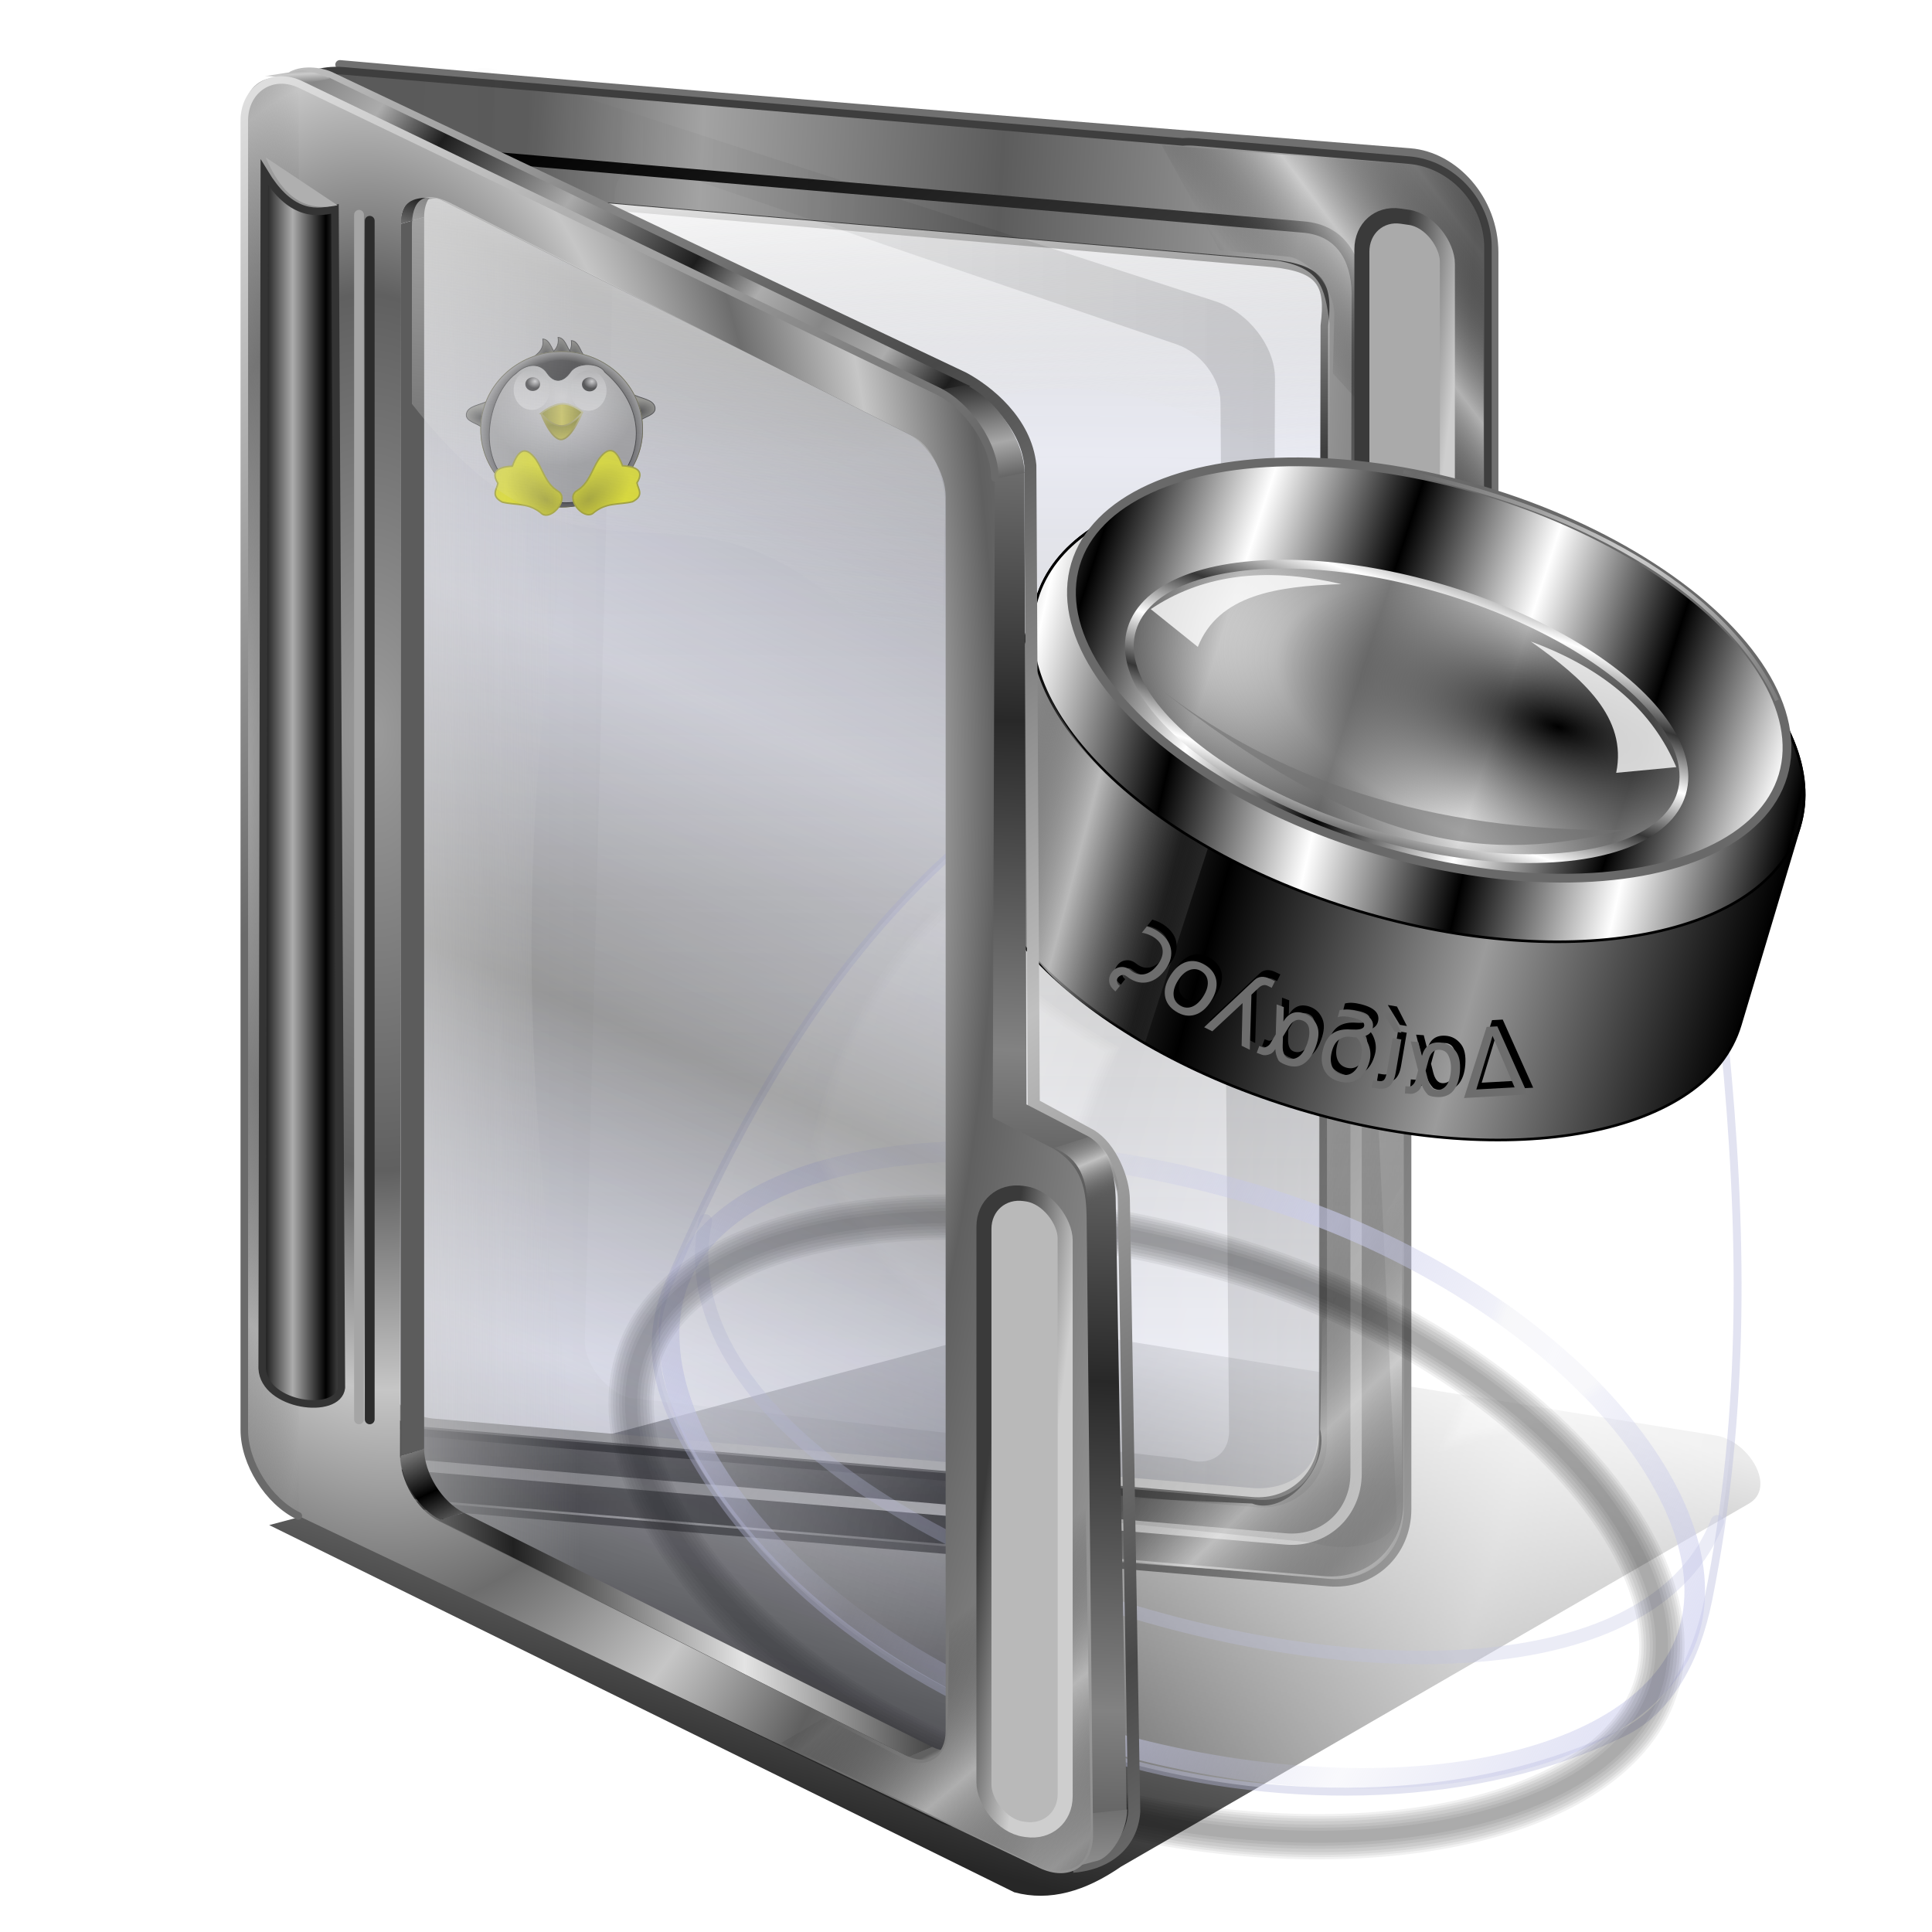 <?xml version="1.0" encoding="UTF-8" standalone="no"?>
<!-- Created with Inkscape (http://www.inkscape.org/) -->

<svg
   xmlns:dc="http://purl.org/dc/elements/1.1/"
   xmlns:cc="http://creativecommons.org/ns#"
   xmlns:rdf="http://www.w3.org/1999/02/22-rdf-syntax-ns#"
   xmlns:svg="http://www.w3.org/2000/svg"
   xmlns="http://www.w3.org/2000/svg"
   xmlns:xlink="http://www.w3.org/1999/xlink"
   xmlns:sodipodi="http://sodipodi.sourceforge.net/DTD/sodipodi-0.dtd"
   xmlns:inkscape="http://www.inkscape.org/namespaces/inkscape"
   id="svg2"
   inkscape:version="0.91 r13725"
   width="256"
   height="256"
   viewBox="0 0 256 256"
   sodipodi:docname="folder-search.svg"
   inkscape:export-filename="/media/disk/aktual-melo/mobs/h54.png"
   inkscape:export-xdpi="90"
   inkscape:export-ydpi="90"
   version="1.1">
  <defs
     id="defs6">
    <linearGradient
       inkscape:collect="always"
       id="linearGradient4347">
      <stop
         id="stop4349"
         stop-color="#cdcdcd"
         stop-opacity="1" />
      <stop
         offset="1"
         id="stop4351"
         stop-color="#cdcdcd"
         stop-opacity="0" />
    </linearGradient>
    <linearGradient
       inkscape:collect="always"
       id="linearGradient4282">
      <stop
         id="stop4284"
         stop-color="#cbcdee"
         stop-opacity="0.588" />
      <stop
         offset="1"
         id="stop4286"
         stop-color="#bec0e4"
         stop-opacity="0.093" />
    </linearGradient>
    <linearGradient
       id="linearGradient4253"
       inkscape:collect="always">
      <stop
         id="stop4267"
         stop-color="#ffffff"
         stop-opacity="0.567" />
      <stop
         id="stop4269"
         offset="1"
         stop-color="#ffffff"
         stop-opacity="0" />
    </linearGradient>
    <linearGradient
       inkscape:collect="always"
       id="linearGradient4239">
      <stop
         id="stop4241"
         stop-color="#ffffff"
         stop-opacity="0.59" />
      <stop
         offset="1"
         id="stop4243"
         stop-color="#707070"
         stop-opacity="0" />
    </linearGradient>
    <linearGradient
       inkscape:collect="always"
       id="linearGradient4183">
      <stop
         id="stop4185"
         stop-color="#363636"
         stop-opacity="1" />
      <stop
         offset="1"
         id="stop4187"
         stop-color="#ffffff"
         stop-opacity="1" />
    </linearGradient>
    <linearGradient
       inkscape:collect="always"
       id="linearGradient4175">
      <stop
         id="stop4177"
         stop-color="#000000"
         stop-opacity="1" />
      <stop
         offset="1"
         id="stop4179"
         stop-color="#d4d4d4"
         stop-opacity="0.573" />
    </linearGradient>
    <linearGradient
       inkscape:collect="always"
       id="linearGradient4165">
      <stop
         id="stop4167"
         stop-color="#ffffff"
         stop-opacity="1" />
      <stop
         offset="1"
         id="stop4169"
         stop-color="#000000"
         stop-opacity="1" />
    </linearGradient>
    <linearGradient
       id="linearGradient4143"
       inkscape:collect="always">
      <stop
         id="stop4155"
         stop-color="#000000"
         stop-opacity="1" />
      <stop
         id="stop4157"
         offset="1"
         stop-color="#9b9b9b"
         stop-opacity="1" />
    </linearGradient>
    <linearGradient
       inkscape:collect="always"
       id="linearGradient4159">
      <stop
         id="stop4145"
         stop-color="#000000"
         stop-opacity="1" />
      <stop
         offset="1"
         id="stop4147"
         stop-color="#ffffff"
         stop-opacity="1" />
    </linearGradient>
    <linearGradient
       inkscape:collect="always"
       xlink:href="#linearGradient4143"
       id="linearGradient4149"
       x1="17.891"
       y1="148.56"
       x2="120.04"
       y2="150.29"
       gradientUnits="userSpaceOnUse"
       spreadMethod="reflect"
       gradientTransform="matrix(0.334,-0.1,0.1,0.334,-224.22,70.164)" />
    <linearGradient
       inkscape:collect="always"
       xlink:href="#linearGradient4159"
       id="linearGradient4161"
       gradientUnits="userSpaceOnUse"
       spreadMethod="reflect"
       x1="17.891"
       y1="148.56"
       x2="76.937"
       y2="152.59"
       gradientTransform="matrix(0.334,-0.1,0.1,0.334,-224.22,70.164)" />
    <linearGradient
       inkscape:collect="always"
       xlink:href="#linearGradient4165"
       id="linearGradient4171"
       x1="27.09"
       y1="95.4"
       x2="83.26"
       y2="94.25"
       gradientUnits="userSpaceOnUse"
       spreadMethod="reflect"
       gradientTransform="matrix(0.341,0,0,0.343,-233.923,2.537)" />
    <radialGradient
       inkscape:collect="always"
       xlink:href="#linearGradient4175"
       id="radialGradient4181"
       cx="117.24"
       cy="85.958"
       fx="117.24"
       fy="85.958"
       r="110.86"
       gradientTransform="matrix(0.348,0,0,0.158,-234.922,23.983)"
       gradientUnits="userSpaceOnUse"
       spreadMethod="reflect" />
    <linearGradient
       inkscape:collect="always"
       xlink:href="#linearGradient4183"
       id="linearGradient4189"
       x1="181.66"
       y1="85.92"
       x2="180.98"
       y2="65.805"
       gradientUnits="userSpaceOnUse"
       spreadMethod="reflect"
       gradientTransform="matrix(0.348,0,0,0.348,-234.922,3.025)" />
    <filter
       inkscape:collect="always"
       id="filter4227"
       x="-0.014"
       width="1.028"
       y="-0.084"
       height="1.169"
       color-interpolation-filters="sRGB">
      <feGaussianBlur
         inkscape:collect="always"
         stdDeviation="1.096"
         id="feGaussianBlur4229" />
    </filter>
    <filter
       inkscape:collect="always"
       id="filter4233"
       x="-0.008"
       width="1.015"
       y="-0.028"
       height="1.056"
       color-interpolation-filters="sRGB">
      <feGaussianBlur
         inkscape:collect="always"
         stdDeviation="0.512"
         id="feGaussianBlur4235" />
    </filter>
    <linearGradient
       inkscape:collect="always"
       xlink:href="#linearGradient4239"
       id="linearGradient4245"
       x1="278.24"
       y1="175.78"
       x2="314.29"
       y2="176.93"
       gradientUnits="userSpaceOnUse"
       spreadMethod="reflect"
       gradientTransform="matrix(0.334,-0.1,0.1,0.334,-224.22,70.164)" />
    <linearGradient
       inkscape:collect="always"
       xlink:href="#linearGradient4253"
       id="linearGradient4259"
       x1="119.99"
       y1="337.61"
       x2="307.1"
       y2="337.03"
       gradientUnits="userSpaceOnUse"
       spreadMethod="reflect"
       gradientTransform="matrix(0.334,-0.1,0.1,0.334,-245.394,84.307)" />
    <linearGradient
       inkscape:collect="always"
       xlink:href="#linearGradient4282"
       id="linearGradient4288"
       x1="32.961"
       y1="391.67"
       x2="129.9"
       y2="374.01"
       gradientUnits="userSpaceOnUse"
       spreadMethod="reflect"
       gradientTransform="matrix(0.328,-0.098,0.097,0.325,-243.179,86.196)" />
    <linearGradient
       inkscape:collect="always"
       xlink:href="#linearGradient4347"
       id="linearGradient4353"
       x1="178.32"
       y1="-12.339"
       x2="265.82"
       y2="-15.536"
       gradientUnits="userSpaceOnUse"
       spreadMethod="reflect" />
    <filter
       inkscape:collect="always"
       id="filter4232"
       x="-0.095"
       width="1.189"
       y="-0.164"
       height="1.328"
       color-interpolation-filters="sRGB">
      <feGaussianBlur
         inkscape:collect="always"
         stdDeviation="2.629"
         id="feGaussianBlur4234" />
    </filter>
    <filter
       inkscape:collect="always"
       id="filter4244"
       x="-0.076"
       width="1.151"
       y="-0.131"
       height="1.262"
       color-interpolation-filters="sRGB">
      <feGaussianBlur
         inkscape:collect="always"
         stdDeviation="2.103"
         id="feGaussianBlur4246" />
    </filter>
    <filter
       inkscape:collect="always"
       style="color-interpolation-filters:sRGB"
       id="filter4280"
       x="-0.019"
       width="1.038"
       y="-0.032"
       height="1.064">
      <feGaussianBlur
         inkscape:collect="always"
         stdDeviation="1.093"
         id="feGaussianBlur4282" />
    </filter>
    <linearGradient
       id="linearGradient4390"
       inkscape:collect="always">
      <stop
         stop-opacity="0"
         stop-color="#a3a3a3"
         id="stop4392" />
      <stop
         stop-opacity="0.635"
         stop-color="#101010"
         id="stop4394"
         offset="1" />
    </linearGradient>
    <linearGradient
       id="linearGradient4378">
      <stop
         id="stop4380"
         stop-color="#595959"
         stop-opacity="1" />
      <stop
         offset="0.304"
         id="stop4382"
         stop-color="#5c5c5c"
         stop-opacity="1" />
      <stop
         id="stop4384"
         offset="0.561"
         stop-color="#a3a3a3"
         stop-opacity="1" />
      <stop
         id="stop4386"
         offset="1"
         stop-color="#5c5c5c"
         stop-opacity="1" />
    </linearGradient>
    <linearGradient
       inkscape:collect="always"
       id="linearGradient4386">
      <stop
         id="stop4388"
         stop-color="#666666"
         stop-opacity="0" />
      <stop
         offset="1"
         id="stop4390"
         stop-color="#e7e7e7"
         stop-opacity="0.612" />
    </linearGradient>
    <linearGradient
       inkscape:collect="always"
       id="linearGradient4322">
      <stop
         id="stop4324"
         stop-color="#424242"
         stop-opacity="0.26" />
      <stop
         offset="1"
         id="stop4326"
         stop-color="#b6bad4"
         stop-opacity="0.304" />
    </linearGradient>
    <linearGradient
       id="linearGradient4303"
       inkscape:collect="always">
      <stop
         stop-opacity="1"
         stop-color="#c0c0c0"
         id="stop4308" />
      <stop
         stop-opacity="1"
         stop-color="#484848"
         id="stop4310"
         offset="1" />
    </linearGradient>
    <linearGradient
       id="linearGradient4294"
       inkscape:collect="always">
      <stop
         stop-opacity="1"
         stop-color="#dedede"
         id="stop4296" />
      <stop
         stop-opacity="1"
         stop-color="#6a6a6a"
         id="stop4298"
         offset="1" />
    </linearGradient>
    <linearGradient
       id="linearGradient4284"
       inkscape:collect="always">
      <stop
         stop-opacity="0"
         stop-color="#000000"
         id="stop4287" />
      <stop
         stop-opacity="0.612"
         stop-color="#e7e7e7"
         id="stop4289"
         offset="1" />
    </linearGradient>
    <linearGradient
       id="linearGradient4317"
       inkscape:collect="always">
      <stop
         stop-opacity="0.403"
         stop-color="#424242"
         id="stop4319" />
      <stop
         stop-opacity="0.182"
         stop-color="#9396b5"
         id="stop4322"
         offset="1" />
    </linearGradient>
    <linearGradient
       id="linearGradient4310">
      <stop
         stop-opacity="1"
         stop-color="#cecece"
         id="stop4312" />
      <stop
         stop-opacity="1"
         stop-color="#3a3a3a"
         id="stop4314"
         offset="1" />
    </linearGradient>
    <linearGradient
       id="linearGradient4290">
      <stop
         id="stop4292"
         stop-color="#a8a8a8"
         stop-opacity="1" />
      <stop
         id="stop4294"
         offset="1"
         stop-color="#272727"
         stop-opacity="1" />
    </linearGradient>
    <linearGradient
       inkscape:collect="always"
       id="linearGradient4282-6">
      <stop
         id="stop4286-7"
         stop-color="#000000"
         stop-opacity="0" />
      <stop
         offset="1"
         id="stop4288"
         stop-color="#c9c9c9"
         stop-opacity="0.612" />
    </linearGradient>
    <linearGradient
       id="linearGradient4273"
       inkscape:collect="always">
      <stop
         stop-opacity="0.579"
         stop-color="#dfdfdf"
         id="stop4275" />
      <stop
         stop-opacity="0"
         stop-color="#dfdfdf"
         id="stop4277"
         offset="1" />
    </linearGradient>
    <linearGradient
       id="linearGradient4331">
      <stop
         stop-opacity="1"
         stop-color="#616161"
         id="stop4333" />
      <stop
         stop-opacity="1"
         stop-color="#cbcbcb"
         id="stop4335"
         offset="1" />
    </linearGradient>
    <linearGradient
       id="linearGradient4325">
      <stop
         stop-opacity="1"
         stop-color="#bababa"
         id="stop4327" />
      <stop
         stop-opacity="1"
         stop-color="#000000"
         id="stop4329"
         offset="1" />
    </linearGradient>
    <linearGradient
       id="linearGradient4319">
      <stop
         stop-opacity="1"
         stop-color="#a6a6a6"
         id="stop4321" />
      <stop
         stop-opacity="0"
         stop-color="#666666"
         offset="1"
         id="stop4323" />
    </linearGradient>
    <linearGradient
       id="linearGradient4297">
      <stop
         stop-opacity="1"
         stop-color="#9b9b9b"
         id="stop4299" />
      <stop
         stop-opacity="1"
         stop-color="#606060"
         id="stop4302"
         offset="0.5" />
      <stop
         stop-opacity="1"
         stop-color="#c6c6c6"
         offset="0.75"
         id="stop4305" />
      <stop
         stop-opacity="1"
         stop-color="#6d6d6d"
         offset="1"
         id="stop4307" />
    </linearGradient>
    <linearGradient
       id="linearGradient4302"
       inkscape:collect="always">
      <stop
         stop-opacity="0"
         stop-color="#3e3e3e"
         id="stop4304" />
      <stop
         stop-opacity="0.157"
         stop-color="#000000"
         id="stop4306"
         offset="1" />
    </linearGradient>
    <linearGradient
       id="linearGradient4279"
       inkscape:collect="always">
      <stop
         stop-opacity="1"
         stop-color="#c1c1c1"
         id="stop4281" />
      <stop
         stop-opacity="0"
         stop-color="#555555"
         id="stop4284-5"
         offset="1" />
    </linearGradient>
    <linearGradient
       id="linearGradient4281"
       inkscape:collect="always">
      <stop
         stop-opacity="0.848"
         stop-color="#000000"
         id="stop4283" />
      <stop
         stop-opacity="0.079"
         stop-color="#000000"
         id="stop4285"
         offset="1" />
    </linearGradient>
    <linearGradient
       id="linearGradient4372">
      <stop
         stop-opacity="1"
         stop-color="#8c8c8c"
         id="stop4374" />
      <stop
         stop-opacity="1"
         stop-color="#707070"
         offset="1"
         id="stop4376" />
    </linearGradient>
    <linearGradient
       id="linearGradient4350"
       inkscape:collect="always">
      <stop
         stop-opacity="1"
         stop-color="#acacac"
         id="stop4352" />
      <stop
         stop-opacity="1"
         stop-color="#000000"
         id="stop4354"
         offset="1" />
    </linearGradient>
    <linearGradient
       id="linearGradient4342">
      <stop
         stop-opacity="1"
         stop-color="#828282"
         id="stop4344" />
      <stop
         stop-opacity="1"
         stop-color="#282828"
         offset="1"
         id="stop4346" />
    </linearGradient>
    <linearGradient
       id="linearGradient4336">
      <stop
         stop-opacity="1"
         stop-color="#616161"
         id="stop4338" />
      <stop
         stop-opacity="1"
         stop-color="#e4e4e4"
         offset="1"
         id="stop4340" />
    </linearGradient>
    <linearGradient
       id="linearGradient4299">
      <stop
         stop-opacity="1"
         stop-color="#ffffff"
         id="stop4301" />
      <stop
         stop-opacity="0"
         stop-color="#dddddd"
         id="stop4303"
         offset="1" />
    </linearGradient>
    <linearGradient
       id="linearGradient4293">
      <stop
         stop-opacity="0.646"
         stop-color="#d1d1d1"
         id="stop4295" />
      <stop
         stop-opacity="0"
         stop-color="#c9c9c9"
         offset="1"
         id="stop4297" />
    </linearGradient>
    <linearGradient
       id="linearGradient3877">
      <stop
         stop-opacity="1"
         stop-color="#212121"
         id="stop3879" />
      <stop
         stop-opacity="1"
         stop-color="#e4e4e4"
         id="stop3881"
         offset="1" />
    </linearGradient>
    <linearGradient
       id="linearGradient3871">
      <stop
         stop-opacity="1"
         stop-color="#d8d8d8"
         id="stop3873" />
      <stop
         stop-opacity="1"
         stop-color="#252525"
         offset="1"
         id="stop3875" />
    </linearGradient>
    <linearGradient
       id="linearGradient3863">
      <stop
         stop-opacity="1"
         stop-color="#aaaaaa"
         id="stop3865" />
      <stop
         stop-opacity="1"
         stop-color="#1d1d1d"
         offset="0.5"
         id="stop3350" />
      <stop
         stop-opacity="1"
         stop-color="#acacac"
         id="stop3352"
         offset="0.75" />
      <stop
         stop-opacity="1"
         stop-color="#878787"
         id="stop3867"
         offset="1" />
    </linearGradient>
    <linearGradient
       id="linearGradient3831">
      <stop
         stop-opacity="1"
         stop-color="#000000"
         id="stop3833" />
      <stop
         stop-opacity="1"
         stop-color="#a7a7a7"
         offset="1"
         id="stop3835" />
    </linearGradient>
    <linearGradient
       id="linearGradient3803">
      <stop
         stop-opacity="1"
         stop-color="#909090"
         id="stop3805" />
      <stop
         stop-opacity="1"
         stop-color="#000000"
         id="stop3807"
         offset="1" />
    </linearGradient>
    <linearGradient
       y2="893.58"
       x2="736.83"
       y1="886.38"
       x1="730.24"
       gradientUnits="userSpaceOnUse"
       id="linearGradient2708"
       xlink:href="#linearGradient4336"
       inkscape:collect="always" />
    <linearGradient
       y2="888.36"
       x2="592.15"
       y1="893.82"
       x1="432.77"
       spreadMethod="reflect"
       gradientUnits="userSpaceOnUse"
       id="linearGradient2710"
       xlink:href="#linearGradient3877"
       inkscape:collect="always" />
    <linearGradient
       y2="877.63"
       x2="388.21"
       y1="856.65"
       x1="369.98"
       spreadMethod="reflect"
       gradientUnits="userSpaceOnUse"
       id="linearGradient2712"
       xlink:href="#linearGradient3803"
       inkscape:collect="always" />
    <linearGradient
       y2="121.26"
       x2="385.72"
       y1="79.991"
       x1="378.99"
       gradientUnits="userSpaceOnUse"
       id="linearGradient2716"
       xlink:href="#linearGradient3831"
       inkscape:collect="always" />
    <linearGradient
       y2="176.69"
       x2="276.08"
       y1="185.27"
       x1="276.56"
       spreadMethod="reflect"
       gradientUnits="userSpaceOnUse"
       id="linearGradient2718"
       xlink:href="#linearGradient4331"
       inkscape:collect="always" />
    <linearGradient
       y2="347.28"
       x2="580.59"
       y1="248.79"
       x1="440.3"
       spreadMethod="reflect"
       gradientUnits="userSpaceOnUse"
       id="linearGradient2720"
       xlink:href="#linearGradient3863"
       inkscape:collect="always" />
    <linearGradient
       y2="577.18"
       x2="696.37"
       y1="780.61"
       x1="689.78"
       spreadMethod="reflect"
       gradientUnits="userSpaceOnUse"
       id="linearGradient2724"
       xlink:href="#linearGradient4342"
       inkscape:collect="always" />
    <linearGradient
       gradientTransform="translate(62.137,18.509)"
       y2="1233.69"
       x2="708.13"
       y1="1265.74"
       x1="709.47"
       spreadMethod="reflect"
       gradientUnits="userSpaceOnUse"
       id="linearGradient2726"
       xlink:href="#linearGradient4372"
       inkscape:collect="always" />
    <linearGradient
       gradientTransform="matrix(0.214,0,0,0.214,222.873,-56.636)"
       y2="362.43"
       x2="934.11"
       y1="367.34"
       x1="974.08"
       gradientUnits="userSpaceOnUse"
       id="linearGradient3302"
       xlink:href="#linearGradient4310"
       inkscape:collect="always" />
    <radialGradient
       r="232.39"
       fy="671.2"
       fx="245.43"
       cy="671.2"
       cx="245.43"
       spreadMethod="reflect"
       gradientTransform="matrix(0.049,0,0,0.5,-119.908,-235.023)"
       gradientUnits="userSpaceOnUse"
       id="radialGradient3311"
       xlink:href="#linearGradient4319"
       inkscape:collect="always" />
    <radialGradient
       r="232.39"
       fy="663.51"
       fx="317.56"
       cy="663.51"
       cx="317.56"
       spreadMethod="reflect"
       gradientTransform="matrix(0.236,-0.006,0.012,0.5,-173.461,-233.763)"
       gradientUnits="userSpaceOnUse"
       id="radialGradient3314"
       xlink:href="#linearGradient4297"
       inkscape:collect="always" />
    <linearGradient
       y2="736.21"
       x2="427.92"
       y1="736.65"
       x1="303.35"
       gradientTransform="matrix(0.214,0,0,0.214,-155.364,-30.214)"
       gradientUnits="userSpaceOnUse"
       id="linearGradient3339"
       xlink:href="#linearGradient4293"
       inkscape:collect="always" />
    <linearGradient
       gradientTransform="matrix(0.214,0,0,0.214,222.303,-24.645)"
       y2="271.25"
       x2="355.35"
       y1="1060.94"
       x1="907.3"
       gradientUnits="userSpaceOnUse"
       id="linearGradient3343"
       xlink:href="#linearGradient3871"
       inkscape:collect="always" />
    <linearGradient
       y2="271.25"
       x2="355.35"
       y1="1031.92"
       x1="879.6"
       gradientTransform="matrix(0.227,0,0,0.227,214.879,-32.787)"
       gradientUnits="userSpaceOnUse"
       id="linearGradient3346"
       xlink:href="#linearGradient4325"
       inkscape:collect="always" />
    <linearGradient
       y2="447.21"
       x2="704.84"
       y1="406"
       x1="696.93"
       spreadMethod="reflect"
       gradientUnits="userSpaceOnUse"
       id="linearGradient3354"
       xlink:href="#linearGradient4290"
       inkscape:collect="always" />
    <linearGradient
       gradientTransform="matrix(0.241,0,0,0.241,240.725,9.135)"
       spreadMethod="reflect"
       gradientUnits="userSpaceOnUse"
       y2="544.09"
       x2="513.65"
       y1="524.1"
       x1="138.06"
       id="linearGradient3362"
       xlink:href="#linearGradient4378"
       inkscape:collect="always" />
    <linearGradient
       gradientTransform="translate(-152.877,-6.166)"
       spreadMethod="reflect"
       gradientUnits="userSpaceOnUse"
       y2="107.78"
       x2="55.785"
       y1="107.78"
       x1="51.38"
       id="linearGradient4356"
       xlink:href="#linearGradient4350"
       inkscape:collect="always" />
    <linearGradient
       y2="362.43"
       x2="934.11"
       y1="367.34"
       x1="974.08"
       gradientTransform="matrix(0.214,0,0,0.214,-210.532,125.901)"
       gradientUnits="userSpaceOnUse"
       id="linearGradient4360"
       xlink:href="#linearGradient4310"
       inkscape:collect="always" />
    <linearGradient
       gradientTransform="translate(230.188,-1.735)"
       gradientUnits="userSpaceOnUse"
       y2="69.34"
       x2="134.98"
       y1="23.68"
       x1="131.29"
       id="linearGradient4370"
       xlink:href="#linearGradient4299"
       inkscape:collect="always" />
    <filter
       color-interpolation-filters="sRGB"
       height="1.087"
       y="-0.043"
       width="1.033"
       x="-0.017"
       id="filter4277"
       inkscape:collect="always">
      <feGaussianBlur
         stdDeviation="1.366"
         id="feGaussianBlur4279"
         inkscape:collect="always" />
    </filter>
    <linearGradient
       gradientTransform="translate(-16.658,6.334)"
       gradientUnits="userSpaceOnUse"
       y2="156.1"
       x2="135.18"
       y1="232.75"
       x1="114.17"
       id="linearGradient4287"
       xlink:href="#linearGradient4281"
       inkscape:collect="always" />
    <linearGradient
       gradientTransform="translate(-149.404,2.268)"
       spreadMethod="reflect"
       gradientUnits="userSpaceOnUse"
       y2="155.25"
       x2="156.39"
       y1="150.4"
       x1="154.35"
       id="linearGradient4286"
       xlink:href="#linearGradient4279"
       inkscape:collect="always" />
    <linearGradient
       gradientTransform="translate(-149.404,2.268)"
       spreadMethod="reflect"
       gradientUnits="userSpaceOnUse"
       y2="227.18"
       x2="142.92"
       y1="214.42"
       x1="132.03"
       id="linearGradient4296"
       xlink:href="#linearGradient4282-6"
       inkscape:collect="always" />
    <linearGradient
       gradientTransform="matrix(0.998,0.058,0.058,-0.998,266.494,262.365)"
       y2="227.18"
       x2="142.92"
       y1="218.58"
       x1="132.75"
       spreadMethod="reflect"
       gradientUnits="userSpaceOnUse"
       id="linearGradient4300"
       xlink:href="#linearGradient4284"
       inkscape:collect="always" />
    <linearGradient
       gradientTransform="translate(5.694,-0.739)"
       gradientUnits="userSpaceOnUse"
       y2="119.43"
       x2="177.67"
       y1="119.43"
       x1="53.04"
       id="linearGradient4308"
       xlink:href="#linearGradient4302"
       inkscape:collect="always" />
    <linearGradient
       gradientTransform="translate(-149.404,2.268)"
       gradientUnits="userSpaceOnUse"
       y2="75.73"
       x2="93.42"
       y1="25.1"
       x1="99.92"
       id="linearGradient4280"
       xlink:href="#linearGradient4273"
       inkscape:collect="always" />
    <filter
       color-interpolation-filters="sRGB"
       height="1.02"
       y="0"
       width="1.031"
       x="-0.015"
       id="filter4278"
       inkscape:collect="always">
      <feGaussianBlur
         stdDeviation="0.806"
         id="feGaussianBlur4280"
         inkscape:collect="always" />
    </filter>
    <linearGradient
       gradientTransform="translate(-149.404,2.268)"
       spreadMethod="reflect"
       gradientUnits="userSpaceOnUse"
       y2="80.79"
       x2="82.37"
       y1="121.08"
       x1="64.769"
       id="linearGradient4324"
       xlink:href="#linearGradient4317"
       inkscape:collect="always" />
    <linearGradient
       gradientTransform="translate(-149.404,2.268)"
       gradientUnits="userSpaceOnUse"
       y2="89.62"
       x2="86.969"
       y1="14.353"
       x1="35.525"
       id="linearGradient4301"
       xlink:href="#linearGradient4294"
       inkscape:collect="always" />
    <linearGradient
       spreadMethod="reflect"
       gradientTransform="translate(-149.404,2.268)"
       gradientUnits="userSpaceOnUse"
       y2="73.33"
       x2="88.03"
       y1="5.703"
       x1="45.662"
       id="linearGradient4312"
       xlink:href="#linearGradient4303"
       inkscape:collect="always" />
    <linearGradient
       gradientTransform="translate(231.393,6.699)"
       spreadMethod="reflect"
       gradientUnits="userSpaceOnUse"
       y2="57.57"
       x2="135.89"
       y1="117.26"
       x1="135.33"
       id="linearGradient4320"
       xlink:href="#linearGradient4322"
       inkscape:collect="always" />
    <linearGradient
       inkscape:collect="always"
       id="linearGradient2888">
      <stop
         id="stop2890"
         stop-color="black"
         stop-opacity="1" />
      <stop
         offset="1"
         id="stop2892"
         stop-color="#86867a"
         stop-opacity="1" />
    </linearGradient>
    <linearGradient
       inkscape:collect="always"
       id="linearGradient2864">
      <stop
         id="stop2866"
         stop-color="#afaf09"
         stop-opacity="1" />
      <stop
         offset="1"
         id="stop2868"
         stop-color="yellow"
         stop-opacity="1" />
    </linearGradient>
    <linearGradient
       inkscape:collect="always"
       id="linearGradient2854">
      <stop
         id="stop2856"
         stop-color="#a29929"
         stop-opacity="1" />
      <stop
         offset="1"
         id="stop2858"
         stop-color="#e8e7b2"
         stop-opacity="1" />
    </linearGradient>
    <linearGradient
       inkscape:collect="always"
       id="linearGradient2836">
      <stop
         id="stop2838"
         stop-color="#efe541"
         stop-opacity="1" />
      <stop
         offset="1"
         id="stop2840"
         stop-color="#98961a"
         stop-opacity="1" />
    </linearGradient>
    <linearGradient
       inkscape:collect="always"
       id="linearGradient2788">
      <stop
         id="stop2790"
         stop-color="white"
         stop-opacity="1" />
      <stop
         offset="1"
         id="stop2792"
         stop-color="#c4c4c4"
         stop-opacity="1" />
    </linearGradient>
    <linearGradient
       inkscape:collect="always"
       id="linearGradient2778">
      <stop
         id="stop2780"
         stop-color="white"
         stop-opacity="1" />
      <stop
         offset="1"
         id="stop2782"
         stop-color="#a5a5a5"
         stop-opacity="1" />
    </linearGradient>
    <linearGradient
       id="linearGradient2762">
      <stop
         id="stop2764"
         stop-color="white"
         stop-opacity="1" />
      <stop
         id="stop2770"
         offset="0.5"
         stop-color="white"
         stop-opacity="1" />
      <stop
         offset="0.75"
         id="stop2772"
         stop-color="black"
         stop-opacity="1" />
      <stop
         offset="1"
         id="stop2766"
         stop-color="#aaa"
         stop-opacity="1" />
    </linearGradient>
    <radialGradient
       inkscape:collect="always"
       xlink:href="#linearGradient2888"
       id="radialGradient2934"
       gradientUnits="userSpaceOnUse"
       gradientTransform="matrix(-0.956,0.149,0.249,1.592,168.152,-1.887)"
       cx="24.699"
       cy="13.06"
       fx="24.699"
       fy="13.06"
       r="14.989" />
    <radialGradient
       inkscape:collect="always"
       xlink:href="#linearGradient2888"
       id="radialGradient2936"
       gradientUnits="userSpaceOnUse"
       gradientTransform="matrix(-0.956,0.149,0.249,1.592,150.765,-6.101)"
       cx="24.699"
       cy="13.06"
       fx="24.699"
       fy="13.06"
       r="14.989" />
    <radialGradient
       inkscape:collect="always"
       xlink:href="#linearGradient2888"
       id="radialGradient2938"
       gradientUnits="userSpaceOnUse"
       gradientTransform="matrix(-0.956,0.149,0.249,1.592,130.745,-3.994)"
       cx="24.699"
       cy="13.06"
       fx="24.699"
       fy="13.06"
       r="14.989" />
    <radialGradient
       inkscape:collect="always"
       xlink:href="#linearGradient2888"
       id="radialGradient2940"
       gradientUnits="userSpaceOnUse"
       gradientTransform="matrix(-0.149,-0.956,-1.592,0.249,255.516,114.096)"
       cx="24.699"
       cy="13.06"
       fx="24.699"
       fy="13.06"
       r="14.989" />
    <radialGradient
       inkscape:collect="always"
       xlink:href="#linearGradient2888"
       id="radialGradient2942"
       gradientUnits="userSpaceOnUse"
       gradientTransform="matrix(0.149,-0.956,1.592,0.249,2.645,122.525)"
       cx="24.699"
       cy="13.06"
       fx="24.699"
       fy="13.06"
       r="14.989" />
    <radialGradient
       inkscape:collect="always"
       xlink:href="#linearGradient2762"
       id="radialGradient2944"
       gradientUnits="userSpaceOnUse"
       gradientTransform="matrix(1.049,-0.011,0.01,1.202,4.577,-23.361)"
       spreadMethod="reflect"
       cx="-117.75"
       cy="120.46"
       fx="-117.75"
       fy="68.07"
       r="100.81" />
    <radialGradient
       inkscape:collect="always"
       xlink:href="#linearGradient2778"
       id="radialGradient2946"
       gradientUnits="userSpaceOnUse"
       gradientTransform="matrix(-1.045,0.022,-0.02,-0.946,268.274,140.609)"
       cx="130.5"
       cy="72.32"
       fx="130.5"
       fy="72.32"
       r="95.6" />
    <linearGradient
       inkscape:collect="always"
       xlink:href="#linearGradient2788"
       id="linearGradient2948"
       gradientUnits="userSpaceOnUse"
       x1="94.83"
       y1="95.84"
       x2="94.83"
       y2="33.666" />
    <linearGradient
       inkscape:collect="always"
       xlink:href="#linearGradient4253"
       id="linearGradient2950"
       gradientUnits="userSpaceOnUse"
       x1="94.83"
       y1="58.43"
       x2="94.83"
       y2="38.934" />
    <radialGradient
       inkscape:collect="always"
       xlink:href="#linearGradient4165"
       id="radialGradient2956"
       gradientUnits="userSpaceOnUse"
       gradientTransform="matrix(-1.077,0.077,-0.066,-0.921,47,29.162)"
       cx="22.13"
       cy="15.841"
       fx="22.13"
       fy="15.841"
       r="13.698" />
    <linearGradient
       inkscape:collect="always"
       xlink:href="#linearGradient2836"
       id="linearGradient2960"
       gradientUnits="userSpaceOnUse"
       gradientTransform="translate(110.113,77.975)"
       spreadMethod="reflect"
       x1="20.284"
       y1="26.29"
       x2="47.42"
       y2="26.29" />
    <linearGradient
       inkscape:collect="always"
       xlink:href="#linearGradient2854"
       id="linearGradient2962"
       gradientUnits="userSpaceOnUse"
       x1="130.4"
       y1="117.7"
       x2="139.62"
       y2="82.71" />
    <radialGradient
       inkscape:collect="always"
       xlink:href="#linearGradient2864"
       id="radialGradient2964"
       gradientUnits="userSpaceOnUse"
       gradientTransform="matrix(-1.222,-0.968,0.544,-0.687,-202.892,187.386)"
       cx="-166.08"
       cy="201.83"
       fx="-166.08"
       fy="201.83"
       r="40.73" />
    <radialGradient
       inkscape:collect="always"
       xlink:href="#linearGradient2864"
       id="radialGradient2966"
       gradientUnits="userSpaceOnUse"
       gradientTransform="matrix(1.222,-0.968,-0.544,-0.687,478.729,186.859)"
       cx="-166.08"
       cy="201.83"
       fx="-166.08"
       fy="201.83"
       r="40.73" />
    <linearGradient
       inkscape:collect="always"
       xlink:href="#linearGradient2836"
       id="linearGradient4215"
       gradientUnits="userSpaceOnUse"
       gradientTransform="translate(110.113,77.975)"
       spreadMethod="reflect"
       x1="23.11"
       y1="59.1"
       x2="19.413"
       y2="32.23" />
    <linearGradient
       y2="234.07"
       x2="139.82"
       y1="224.13"
       x1="131.13"
       spreadMethod="reflect"
       gradientTransform="matrix(0.998,-0.058,0.058,0.998,254.897,-26.636)"
       gradientUnits="userSpaceOnUse"
       id="linearGradient4384"
       xlink:href="#linearGradient4386"
       inkscape:collect="always" />
    <linearGradient
       gradientTransform="translate(-0.567,-0.85)"
       gradientUnits="userSpaceOnUse"
       y2="204.19"
       x2="296.69"
       y1="128.05"
       x1="295.18"
       id="linearGradient4396"
       xlink:href="#linearGradient4390"
       inkscape:collect="always" />
    <linearGradient
       inkscape:collect="always"
       xlink:href="#linearGradient2788"
       id="linearGradient5059"
       gradientUnits="userSpaceOnUse"
       x1="94.83"
       y1="95.84"
       x2="94.83"
       y2="33.666" />
    <linearGradient
       inkscape:collect="always"
       xlink:href="#linearGradient4253"
       id="linearGradient5061"
       gradientUnits="userSpaceOnUse"
       x1="94.83"
       y1="58.43"
       x2="94.83"
       y2="38.934" />
    <radialGradient
       inkscape:collect="always"
       xlink:href="#linearGradient4165"
       id="radialGradient5063"
       gradientUnits="userSpaceOnUse"
       gradientTransform="matrix(-1.077,0.077,-0.066,-0.921,47,29.162)"
       cx="22.13"
       cy="15.841"
       fx="22.13"
       fy="15.841"
       r="13.698" />
    <linearGradient
       inkscape:collect="always"
       xlink:href="#linearGradient2854"
       id="linearGradient5065"
       gradientUnits="userSpaceOnUse"
       x1="130.4"
       y1="117.7"
       x2="139.62"
       y2="82.71" />
  </defs>
  <sodipodi:namedview
     pagecolor="#ffffff"
     bordercolor="#666666"
     borderopacity="1"
     objecttolerance="10"
     gridtolerance="10"
     guidetolerance="10"
     inkscape:pageopacity="0"
     inkscape:pageshadow="2"
     inkscape:window-width="1920"
     inkscape:window-height="1056"
     id="namedview4"
     showgrid="false"
     inkscape:snap-global="false"
     showguides="true"
     inkscape:guide-bbox="true"
     inkscape:zoom="2.76"
     inkscape:cx="128"
     inkscape:cy="128"
     inkscape:window-x="0"
     inkscape:window-y="0"
     inkscape:window-maximized="1"
     inkscape:current-layer="svg2" />
  <path
     style="fill:url(#linearGradient4287);fill-opacity:1;fill-rule:evenodd;stroke:none;stroke-width:1;stroke-linecap:butt;stroke-linejoin:miter;stroke-opacity:1;filter:url(#filter4277)"
     d="m 35.673,202.082 98.723,48.654 c 4.715,1.269 9.429,-0.141 14.144,-3.394 l 83.165,-48.088 c 3.753,-2.133 0.073,-8.253 -4.249,-9.027 l -91.927,-14.734 z"
     id="path4263"
     inkscape:connector-curvature="0"
     sodipodi:nodetypes="ccccccc" />
  <g
     id="g4398"
     transform="translate(-237.858,-3.846)">
    <path
       style="fill:none;fill-opacity:1;stroke:#707070;stroke-width:1.2;stroke-linecap:round;stroke-linejoin:round;stroke-miterlimit:4;stroke-dasharray:none;stroke-opacity:1"
       inkscape:connector-curvature="0"
       d="m 435.805,114.373 0,-77.036 c 0,-7.076 -5.298,-12.783 -11.102,-13.245 -49.304,-3.926 -99.666,-7.948 -141.813,-11.684"
       id="path4300"
       sodipodi:nodetypes="cssc"
       stroke-miterlimit="4" />
    <path
       style="fill:url(#linearGradient4320);fill-opacity:1;stroke:none;stroke-width:5;stroke-linecap:round;stroke-linejoin:round;stroke-miterlimit:4;stroke-dasharray:none;stroke-opacity:1"
       stroke-miterlimit="4"
       id="path3241"
       d="m 295.191,28.791 c -4.88,-0.414 -8.807,3.246 -8.807,8.2 l 0,146.732 c 0,4.955 3.926,9.274 8.807,9.687 l 109.865,9.312 c 4.88,0.414 8.807,-3.24 8.807,-8.194 l 0,-72.747 0.155,-75.115 c 0.834,-5.497 -0.508,-7.494 -6.768,-8.254 l -112.059,-9.62 z"
       sodipodi:nodetypes="cccccccccc"
       inkscape:connector-curvature="0" />
    <path
       style="fill:none;fill-opacity:0.214;stroke:url(#linearGradient3343);stroke-width:1.7;stroke-linecap:round;stroke-linejoin:round;stroke-miterlimit:4;stroke-dasharray:none;stroke-opacity:1"
       stroke-miterlimit="4"
       sodipodi:nodetypes="ccccc"
       d="m 286.826,37.679 0.052,145.427 c 0,4.955 3.556,9.15 8.436,9.564 l 108.384,9.188 c 4.88,0.414 9.547,-2.376 9.547,-7.33"
       id="path3244"
       inkscape:connector-curvature="0" />
    <path
       style="fill:url(#linearGradient3362);fill-opacity:1;stroke:#3e3e3e;stroke-width:1;stroke-linecap:round;stroke-linejoin:round;stroke-miterlimit:4;stroke-dasharray:none;stroke-opacity:1"
       stroke-miterlimit="4"
       sodipodi:nodetypes="csscssccssccccccccccsccssc"
       id="rect2442"
       d="m 282.231,13.197 c -5.293,0.094 -9.395,4.262 -9.395,9.784 l 0,167.984 c 0,5.889 4.666,11.021 10.467,11.513 l 130.599,11.07 c 5.801,0.492 10.467,-3.854 10.467,-9.743 l 0,-80.039 0.181,0.013 c 5.801,0.492 10.467,-3.854 10.467,-9.743 l 0,-77.445 c 0,-5.889 -4.666,-11.034 -10.467,-11.526 l -28.339,-2.399 c -0.558,-0.047 -1.101,-0.046 -1.635,-0.007 L 283.303,13.23 c -0.363,-0.031 -0.719,-0.04 -1.072,-0.034 z m 11.379,15.902 c 0.297,-0.005 0.6,0.008 0.905,0.034 l 112.057,9.616 c 6.195,0.694 7.489,2.646 6.768,8.256 l -0.154,75.113 0,72.748 c 1e-5,4.955 -3.925,8.609 -8.805,8.196 l -109.865,-9.315 c -4.88,-0.414 -8.805,-4.729 -8.805,-9.683 l 0,-146.735 c 0,-4.645 3.448,-8.15 7.901,-8.229 z"
       inkscape:connector-curvature="0" />
    <path
       style="fill:url(#linearGradient4396);fill-opacity:1;stroke:none;stroke-width:1;stroke-linecap:round;stroke-linejoin:round;stroke-miterlimit:4;stroke-dasharray:none;stroke-opacity:1"
       inkscape:connector-curvature="0"
       d="m 412.618,121.267 0,72.748 c 10e-6,4.955 -3.925,8.609 -8.805,8.196 l -109.865,-9.315 c -4.88,-0.414 -8.805,-4.729 -8.805,-9.683 l 0,-66.142 c -3.268,1.011 -5.785,2.646 -12.873,3.969 l 0,69.076 c 0,5.889 4.666,11.021 10.467,11.513 l 130.599,11.07 c 5.801,0.492 10.467,-3.854 10.467,-9.743 l 0,-80.039 0.181,0.013 c -3.132,0.127 -6.554,-0.742 -11.365,-1.662 z"
       id="path4388"
       sodipodi:nodetypes="csccsccscssccc"
       stroke-miterlimit="4" />
    <path
       style="fill:none;fill-opacity:0.214;stroke:url(#linearGradient3346);stroke-width:1.5;stroke-linecap:round;stroke-linejoin:round;stroke-miterlimit:4;stroke-dasharray:none;stroke-opacity:1"
       stroke-miterlimit="4"
       id="path3254"
       d="m 291.994,23.748 c -5.163,-0.438 -9.317,3.434 -9.317,8.676 l 0,155.242 c 0,5.242 4.154,9.811 9.317,10.249 l 116.236,9.851 c 5.163,0.438 9.317,-3.428 9.317,-8.67 l 0,-76.966 0.164,-79.471 c -0.085,-4.558 -2.181,-8.315 -7.161,-8.733 z"
       sodipodi:nodetypes="cccccccccc"
       inkscape:connector-curvature="0" />
    <path
       style="fill:url(#linearGradient4370);fill-opacity:1;stroke:none;stroke-width:5;stroke-linecap:round;stroke-linejoin:round;stroke-miterlimit:4;stroke-dasharray:none;stroke-opacity:1"
       stroke-miterlimit="4"
       inkscape:connector-curvature="0"
       sodipodi:nodetypes="cccccccc"
       d="m 295.191,28.791 c -4.88,-0.414 -8.807,3.246 -8.807,8.2 l 0,24.261 c 65.184,40.385 66.46,-34.734 127.478,7.402 l 0,53.126 0.155,-75.115 c -0.603,-4.876 -1.309,-7.275 -6.768,-8.254 z"
       id="path4362" />
    <path
       style="fill:url(#linearGradient4300);fill-opacity:1;fill-rule:evenodd;stroke:none;stroke-width:1;stroke-linecap:butt;stroke-linejoin:miter;stroke-opacity:1"
       d="m 399.455,37.006 8.837,0.82 c 2.713,0.148 6.552,4.151 6.363,8.003 l -0.185,7.499 20.017,21.856 -0.089,-39.206 c 0.513,-5.244 -4.316,-9.679 -9.177,-10.307 l -33.434,-2.604 z"
       id="path4298"
       inkscape:connector-curvature="0"
       sodipodi:nodetypes="ccccccccc" />
    <rect
       style="fill:#aaaaaa;fill-opacity:1;stroke:url(#linearGradient3302);stroke-width:2.01;stroke-linecap:round;stroke-linejoin:round;stroke-miterlimit:4;stroke-dasharray:none;stroke-opacity:1"
       rx="5.161"
       stroke-miterlimit="4"
       transform="matrix(0.99,0.142,0,1,0,0)"
       ry="5.293"
       y="-28.25"
       x="422.54"
       height="84.45"
       width="11.442"
       id="rect3258" />
    <path
       style="fill:url(#linearGradient4384);fill-opacity:1;fill-rule:evenodd;stroke:none;stroke-width:1;stroke-linecap:butt;stroke-linejoin:miter;stroke-opacity:1"
       sodipodi:nodetypes="ccccccccc"
       inkscape:connector-curvature="0"
       id="path4382"
       d="m 388.162,202.37 15.6,0.7 c 4.438,1.7 10.291,-4.818 9.022,-9.827 l 0.271,-14.11 10.594,-18.284 -0.013,38.902 c 0.741,9.727 -4.012,13.63 -9.784,13.119 l -33.054,-2.411 z" />
  </g>
  <path
     style="fill:url(#linearGradient4308);fill-opacity:1;stroke:none;stroke-width:0.213;stroke-linecap:round;stroke-linejoin:round;stroke-miterlimit:4;stroke-opacity:1;filter:url(#filter4278)"
     id="path4289"
     d="m 63.577,9.032 c -2.848,0.245 -4.842,2.333 -4.842,5.53 l 0,168.567 c 0,4.263 3.537,8.843 7.931,10.263 l 107.349,11.029 c 4.394,1.42 11.249,0.25 11.049,-4.003 l -2.641,-56.277 c -0.048,-3.867 -0.553,-6.774 -4.794,-8.675 l -8.999,-3.133 0.313,-82.159 c 0.016,-4.264 -3.537,-8.843 -7.931,-10.263 L 66.666,9.425 c -1.098,-0.355 -2.14,-0.475 -3.089,-0.393 z m 21.179,12.891 c 0.764,-0.098 1.618,-0.01 2.525,0.299 l 68.616,23.401 c 3.225,1.1 5.796,4.523 5.822,7.677 l 1.134,136.313 c 0.026,3.154 -2.597,4.81 -5.822,3.71 L 83.312,185.231 c -3.225,-1.1 -5.904,-4.524 -5.822,-7.677 l 3.969,-151.622 c 0.059,-2.266 1.346,-3.758 3.297,-4.009 z"
     inkscape:connector-curvature="0"
     sodipodi:nodetypes="sssccscccsccssccssccsss"
     stroke-miterlimit="4" />
  <g
     id="g5141"
     transform="matrix(-1,0,0,1,281.143,-3.623)">
    <g
       transform="translate(249.9,8.425)"
       id="g5145">
      <path
         style="fill:url(#linearGradient4259);fill-opacity:1;fill-rule:evenodd;stroke:#bbbedf;stroke-width:1.045;stroke-linecap:butt;stroke-linejoin:miter;stroke-miterlimit:4;stroke-dasharray:none;stroke-opacity:0.418"
         stroke-miterlimit="4"
         d="m -197.301,133.598 c -2.281,23.62 -2.897,48.28 2.204,73.631 1.597,7.936 5.211,14.6 11.306,17.567 38.321,18.658 99.959,2.787 122.764,-35.849 3.921,-6.643 7.715,-14.178 3.631,-23.707 -9.986,-23.298 -22.422,-44.935 -41.306,-60.27 z"
         id="path4249"
         inkscape:connector-curvature="0"
         sodipodi:nodetypes="csssscc" />
      <path
         style="opacity:1;fill:url(#linearGradient4149);fill-opacity:1;fill-rule:nonzero;stroke:#000000;stroke-width:0.348;stroke-linecap:round;stroke-linejoin:round;stroke-miterlimit:4;stroke-dasharray:none;stroke-opacity:1"
         stroke-miterlimit="4"
         d="m -164.524,63.394 c 27.99,-8.365 54.022,-3.39 58.368,11.153 l 7.86,26.301 c 4.346,14.544 -14.688,32.986 -42.678,41.35 -27.99,8.365 -54.022,3.39 -58.368,-11.153 l -7.86,-26.301 c -4.346,-14.544 14.688,-32.986 42.678,-41.35 z"
         id="rect4138"
         inkscape:connector-curvature="0" />
      <path
         style="opacity:1;fill:url(#linearGradient4161);fill-opacity:1;fill-rule:nonzero;stroke:#000000;stroke-width:0.348;stroke-linecap:round;stroke-linejoin:round;stroke-miterlimit:4;stroke-dasharray:none;stroke-opacity:1"
         stroke-miterlimit="4"
         id="path4151"
         d="m -164.524,63.394 c 27.99,-8.365 54.022,-3.39 58.368,11.153 l 0.01,0.033 c 4.346,14.544 -14.688,32.986 -42.678,41.35 -27.99,8.365 -54.022,3.39 -58.368,-11.153 l -0.01,-0.033 c -4.346,-14.544 14.688,-32.986 42.678,-41.35 z"
         inkscape:connector-curvature="0"
         sodipodi:nodetypes="sccsccs" />
      <ellipse
         style="opacity:1;fill:url(#linearGradient4171);fill-opacity:1;fill-rule:nonzero;stroke:#696969;stroke-width:1.162;stroke-linecap:round;stroke-linejoin:round;stroke-miterlimit:4;stroke-dasharray:none;stroke-opacity:1"
         stroke-miterlimit="4"
         id="path4163"
         cx="-175.59"
         cy="35.24"
         rx="48.929"
         ry="24.814"
         transform="matrix(0.958,-0.286,0.286,0.958,0,0)" />
      <ellipse
         style="opacity:1;fill:url(#radialGradient4181);fill-opacity:1;fill-rule:nonzero;stroke:url(#linearGradient4189);stroke-width:1.162;stroke-linecap:round;stroke-linejoin:round;stroke-miterlimit:4;stroke-dasharray:none;stroke-opacity:1"
         stroke-miterlimit="4"
         id="path4173"
         cx="-174.29"
         cy="41.35"
         rx="38.02"
         ry="16.91"
         transform="matrix(0.958,-0.286,0.286,0.958,0,0)" />
      <path
         style="fill:#ffffff;fill-opacity:0.792;fill-rule:evenodd;stroke:none;stroke-width:1;stroke-linecap:butt;stroke-linejoin:miter;stroke-opacity:1;filter:url(#filter4232)"
         d="m 281.387,49.184 c 31.059,1.928 52.457,12.639 66.667,29.885 l -21.264,8.621 C 324.904,66.337 304.434,56.933 281.387,49.184 Z"
         id="path4193"
         inkscape:connector-curvature="0"
         sodipodi:nodetypes="cccc"
         transform="matrix(0.334,-0.1,0.1,0.334,-245.394,84.307)" />
      <path
         style="fill:#ffffff;fill-opacity:0.792;fill-rule:evenodd;stroke:none;stroke-width:1;stroke-linecap:butt;stroke-linejoin:miter;stroke-opacity:1;filter:url(#filter4244)"
         sodipodi:nodetypes="cccc"
         inkscape:connector-curvature="0"
         id="path4219"
         d="m 211.494,70.69 c 31.059,1.928 52.457,12.639 66.667,29.885 l -21.264,8.621 C 255.012,87.843 234.541,78.438 211.494,70.69 Z"
         transform="matrix(-0.334,0.1,0.1,0.334,-108.026,35.44)" />
      <path
         style="fill:#707070;fill-opacity:0.579;fill-rule:evenodd;stroke:none;stroke-width:1;stroke-linecap:butt;stroke-linejoin:miter;stroke-opacity:1;filter:url(#filter4227)"
         d="m 151.502,107.805 c 70.462,22.124 133.368,19.994 188.506,-2.299 -97.526,39.288 -143.085,28.812 -188.506,2.299 z"
         id="path4221"
         inkscape:connector-curvature="0"
         sodipodi:nodetypes="ccc"
         transform="matrix(0.334,-0.1,0.1,0.334,-245.394,84.307)" />
      <path
         style="fill:none;fill-rule:evenodd;stroke:url(#linearGradient4353);stroke-width:1.5;stroke-linecap:butt;stroke-linejoin:miter;stroke-miterlimit:4;stroke-dasharray:none;stroke-opacity:1;filter:url(#filter4233)"
         stroke-miterlimit="4"
         d="M 110.122,44.012 C 141.701,8.204 204.873,-4.137 271.042,1.483"
         id="path4231"
         inkscape:connector-curvature="0"
         sodipodi:nodetypes="cc"
         transform="matrix(0.334,-0.1,0.1,0.334,-245.394,84.307)" />
      <path
         style="fill:url(#linearGradient4245);fill-opacity:1;fill-rule:evenodd;stroke:none;stroke-width:1;stroke-linecap:butt;stroke-linejoin:miter;stroke-opacity:1"
         d="m -128.785,107.665 c 10.422,-6.172 20.11,-13.828 23.182,-26.563 l 7.262,28.337 c -6.552,15.318 -15.004,19.798 -22.164,23.861 z"
         id="path4237"
         inkscape:connector-curvature="0"
         sodipodi:nodetypes="ccccc" />
      <path
         style="opacity:1;fill:none;fill-opacity:0.567;fill-rule:nonzero;stroke:url(#linearGradient4288);stroke-width:2.728;stroke-linecap:round;stroke-linejoin:round;stroke-miterlimit:4;stroke-dasharray:none;stroke-opacity:1"
         stroke-miterlimit="4"
         d="m -58.219,166.307 c 5.512,18.444 -17.902,47.836 -55.528,59.08 -37.625,11.244 -73.307,4.399 -78.819,-14.045 -5.512,-18.444 19.725,-46.549 57.351,-57.793 37.625,-11.244 71.484,-5.686 76.996,12.758 z"
         id="path4279"
         inkscape:connector-curvature="0"
         sodipodi:nodetypes="sssss" />
      <path
         style="fill:none;fill-rule:evenodd;stroke:#c1c4e2;stroke-width:1.776;stroke-linecap:round;stroke-linejoin:miter;stroke-miterlimit:4;stroke-dasharray:none;stroke-opacity:0.309"
         stroke-miterlimit="4"
         d="m -196.309,196.835 c 16.066,41.308 143.466,4.426 134.083,-39.861"
         id="path4345"
         inkscape:connector-curvature="0"
         sodipodi:nodetypes="cc" />
      <g
         style="font-style:normal;font-weight:normal;font-size:17.5px;line-height:125%;font-family:Sans;letter-spacing:0;word-spacing:0;fill:#000000;fill-opacity:1;stroke:none;stroke-width:1;stroke-linecap:butt;stroke-linejoin:miter;stroke-opacity:1"
         font-size="17.5"
         letter-spacing="0"
         font-weight="normal"
         line-height="125%"
         word-spacing="0"
         font-style="normal"
         id="text4315"
         transform="matrix(-0.677,0.257,-0.257,-0.677,-56.431,118.763)">
        <path
           d="m 149.334,37.781 7.112,-7.367 -6.41,-2.852 -0.702,10.218 z m 9.835,-7.727 -9.636,9.676 -1.788,-0.795 0.744,-13.632 10.68,4.752 z"
           id="path4323"
           inkscape:connector-curvature="0" />
        <path
           d="m 140.143,27.499 -0.198,2 q -0.204,2.051 1.255,2.481 1.098,0.324 1.864,-0.43 0.965,-0.945 1.404,-2.437 0.532,-1.803 0.171,-2.845 -0.364,-1.061 -1.356,-1.353 -1.098,-0.324 -2.203,1.248 l -0.937,1.336 z m -1.584,2.259 -1.519,2.162 -1.344,-0.396 3.147,-4.48 0.201,-1.892 q 0.045,-0.423 -0.143,-0.844 -0.22,-0.492 -0.482,-0.57 l -0.721,-0.213 0.377,-1.279 0.902,0.266 q 0.77,0.227 1.256,1.119 0.235,0.443 0.161,1.206 0.645,-0.799 1.626,-1.285 0.46,-0.23 1.632,0.116 1.926,0.568 2.493,2.089 0.58,1.57 -0.085,3.823 -0.71,2.41 -2.085,3.234 -1.528,0.922 -3.151,0.443 -2.549,-0.751 -2.264,-3.5 z"
           id="path4325"
           inkscape:connector-curvature="0" />
        <path
           d="m 132.379,30.932 1.205,-6.077 q 0.241,-1.215 0.033,-1.657 -0.222,-0.462 -1.127,-0.642 l -0.746,-0.148 0.259,-1.308 0.93,0.185 q 1.509,0.299 2.036,1.24 0.524,0.958 0.172,2.735 l -1.179,5.986 -1.584,-0.314 z m -1.783,4.159 -1.668,-0.331 3.357,-2.61 1.282,0.254 -2.972,2.686 z"
           id="path4327"
           inkscape:connector-curvature="0" />
        <path
           d="m 121.645,30.927 q 0.798,0.693 2.827,0.925 2.148,0.245 2.261,-0.748 0.089,-0.781 -2.105,-1.445 -1.73,-0.516 -2.615,-1.58 -1.075,-1.284 -0.806,-3.635 0.257,-2.25 1.571,-3.441 1.315,-1.2 3.353,-0.967 2.029,0.232 3.048,1.699 1.012,1.457 0.745,3.792 -0.198,1.732 -1.521,3 -0.512,0.492 -1.184,0.725 1.248,0.822 1.111,2.019 -0.264,2.309 -4.008,1.881 -1.876,-0.214 -2.827,-0.925 l 0.148,-1.299 z m 4.452,-2.235 q 0.605,-0.18 1.143,-0.747 0.84,-0.876 1.038,-2.608 0.197,-1.723 -0.414,-2.774 -0.619,-1.06 -1.884,-1.204 -1.248,-0.143 -2.091,0.759 -0.843,0.901 -1.027,2.514 -0.193,1.689 0.486,2.593 0.724,0.969 1.783,1.184 0.538,0.113 0.965,0.282 z"
           id="path4329"
           inkscape:connector-curvature="0" />
        <path
           d="m 113.524,24.052 0.36,1.977 q 0.369,2.028 1.889,2.04 1.145,0.009 1.674,-0.927 0.667,-1.174 0.68,-2.729 0.015,-1.88 -0.619,-2.782 -0.642,-0.919 -1.676,-0.928 -1.145,-0.009 -1.775,1.806 l -0.533,1.542 z m -0.901,2.608 -0.866,2.497 -1.401,-0.011 1.793,-5.173 -0.327,-1.874 q -0.074,-0.419 -0.37,-0.772 -0.347,-0.413 -0.621,-0.415 l -0.752,-0.006 0.011,-1.333 0.94,0.007 q 0.803,0.006 1.515,0.73 0.347,0.362 0.487,1.115 0.401,-0.945 1.21,-1.682 0.379,-0.347 1.601,-0.338 2.008,0.016 2.972,1.322 0.989,1.349 0.971,3.699 -0.02,2.512 -1.114,3.683 -1.215,1.306 -2.907,1.293 -2.657,-0.021 -3.14,-2.742 z"
           id="path4331"
           inkscape:connector-curvature="0" />
        <path
           d="M 104.963,31.858 99.436,20.535 101.095,20.375 l 3.348,6.786 2.606,-7.358 1.659,-0.159 -3.298,9.537 0.791,1.624 q 0.503,1.033 1.413,0.946 l 0.817,-0.078 0.129,1.344 -0.997,0.079 q -1.925,0.159 -2.6,-1.235 z"
           id="path4333"
           inkscape:connector-curvature="0" />
        <path
           d="m 95.335,29.933 q 1.24,-0.251 1.763,-1.368 0.525,-1.109 0.185,-2.792 -0.341,-1.683 -1.249,-2.511 -0.915,-0.817 -2.163,-0.565 -1.231,0.249 -1.755,1.366 -0.524,1.117 -0.185,2.792 0.337,1.667 1.254,2.492 0.919,0.834 2.15,0.585 z m 0.264,1.307 q -2.01,0.407 -3.422,-0.667 -1.412,-1.074 -1.88,-3.386 -0.466,-2.303 0.415,-3.85 0.883,-1.539 2.893,-1.946 2.018,-0.409 3.43,0.666 1.405,1.084 1.871,3.388 0.468,2.312 -0.407,3.849 -0.883,1.539 -2.901,1.947 z"
           id="path4335"
           inkscape:connector-curvature="0" />
        <path
           d="m 82.8,24.23 q 2.189,-0.7 3.816,0.206 1.627,0.906 2.329,3.104 0.713,2.23 -0.099,3.898 -0.82,1.671 -2.953,2.353 -0.692,0.221 -1.398,0.286 -0.703,0.072 -1.413,-0.015 L 82.635,32.662 q 0.747,0.147 1.444,0.112 0.692,-0.024 1.343,-0.232 1.457,-0.466 1.966,-1.651 0.512,-1.177 -0.022,-2.846 -0.534,-1.668 -1.636,-2.339 -1.1,-0.662 -2.524,-0.207 -1.066,0.341 -1.915,-0.069 -0.889,-0.424 -1.202,-1.401 -0.299,-0.936 0.095,-1.78 0.425,-0.916 1.751,-1.341 0.195,0.61 0.393,1.229 -0.575,0.139 -0.802,0.606 -0.169,0.368 -0.073,0.669 0.138,0.431 0.513,0.706 0.362,0.261 0.834,0.11 z"
           id="path4337"
           inkscape:connector-curvature="0" />
      </g>
      <g
         style="font-style:normal;font-weight:normal;font-size:17.5px;line-height:125%;font-family:Sans;letter-spacing:0;word-spacing:0;fill:#6d6d6d;fill-opacity:1;stroke:none;stroke-width:1;stroke-linecap:butt;stroke-linejoin:miter;stroke-opacity:1"
         font-size="17.5"
         letter-spacing="0"
         font-weight="normal"
         line-height="125%"
         word-spacing="0"
         font-style="normal"
         transform="matrix(-0.677,0.257,-0.257,-0.677,-55.718,119.661)"
         id="g4339">
        <path
           style="fill:#6d6d6d;fill-opacity:1"
           inkscape:connector-curvature="0"
           id="path4341"
           d="m 149.334,37.781 7.112,-7.367 -6.41,-2.852 -0.702,10.218 z m 9.835,-7.727 -9.636,9.676 -1.788,-0.795 0.744,-13.632 10.68,4.752 z" />
        <path
           style="fill:#6d6d6d;fill-opacity:1"
           inkscape:connector-curvature="0"
           id="path4344"
           d="m 140.143,27.499 -0.198,2 q -0.204,2.051 1.255,2.481 1.098,0.324 1.864,-0.43 0.965,-0.945 1.404,-2.437 0.532,-1.803 0.171,-2.845 -0.364,-1.061 -1.356,-1.353 -1.098,-0.324 -2.203,1.248 l -0.937,1.336 z m -1.584,2.259 -1.519,2.162 -1.344,-0.396 3.147,-4.48 0.201,-1.892 q 0.045,-0.423 -0.143,-0.844 -0.22,-0.492 -0.482,-0.57 l -0.721,-0.213 0.377,-1.279 0.902,0.266 q 0.77,0.227 1.256,1.119 0.235,0.443 0.161,1.206 0.645,-0.799 1.626,-1.285 0.46,-0.23 1.632,0.116 1.926,0.568 2.493,2.089 0.58,1.57 -0.085,3.823 -0.71,2.41 -2.085,3.234 -1.528,0.922 -3.151,0.443 -2.549,-0.751 -2.264,-3.5 z" />
        <path
           style="fill:#6d6d6d;fill-opacity:1"
           inkscape:connector-curvature="0"
           id="path4346"
           d="m 132.379,30.932 1.205,-6.077 q 0.241,-1.215 0.033,-1.657 -0.222,-0.462 -1.127,-0.642 l -0.746,-0.148 0.259,-1.308 0.93,0.185 q 1.509,0.299 2.036,1.24 0.524,0.958 0.172,2.735 l -1.179,5.986 -1.584,-0.314 z m -1.783,4.159 -1.668,-0.331 3.357,-2.61 1.282,0.254 -2.972,2.686 z" />
        <path
           style="fill:#6d6d6d;fill-opacity:1"
           inkscape:connector-curvature="0"
           id="path4348"
           d="m 121.645,30.927 q 0.798,0.693 2.827,0.925 2.148,0.245 2.261,-0.748 0.089,-0.781 -2.105,-1.445 -1.73,-0.516 -2.615,-1.58 -1.075,-1.284 -0.806,-3.635 0.257,-2.25 1.571,-3.441 1.315,-1.2 3.353,-0.967 2.029,0.232 3.048,1.699 1.012,1.457 0.745,3.792 -0.198,1.732 -1.521,3 -0.512,0.492 -1.184,0.725 1.248,0.822 1.111,2.019 -0.264,2.309 -4.008,1.881 -1.876,-0.214 -2.827,-0.925 l 0.148,-1.299 z m 4.452,-2.235 q 0.605,-0.18 1.143,-0.747 0.84,-0.876 1.038,-2.608 0.197,-1.723 -0.414,-2.774 -0.619,-1.06 -1.884,-1.204 -1.248,-0.143 -2.091,0.759 -0.843,0.901 -1.027,2.514 -0.193,1.689 0.486,2.593 0.724,0.969 1.783,1.184 0.538,0.113 0.965,0.282 z" />
        <path
           style="fill:#6d6d6d;fill-opacity:1"
           inkscape:connector-curvature="0"
           id="path4350"
           d="m 113.524,24.052 0.36,1.977 q 0.369,2.028 1.889,2.04 1.145,0.009 1.674,-0.927 0.667,-1.174 0.68,-2.729 0.015,-1.88 -0.619,-2.782 -0.642,-0.919 -1.676,-0.928 -1.145,-0.009 -1.775,1.806 l -0.533,1.542 z m -0.901,2.608 -0.866,2.497 -1.401,-0.011 1.793,-5.173 -0.327,-1.874 q -0.074,-0.419 -0.37,-0.772 -0.347,-0.413 -0.621,-0.415 l -0.752,-0.006 0.011,-1.333 0.94,0.007 q 0.803,0.006 1.515,0.73 0.347,0.362 0.487,1.115 0.401,-0.945 1.21,-1.682 0.379,-0.347 1.601,-0.338 2.008,0.016 2.972,1.322 0.989,1.349 0.971,3.699 -0.02,2.512 -1.114,3.683 -1.215,1.306 -2.907,1.293 -2.657,-0.021 -3.14,-2.742 z" />
        <path
           style="fill:#6d6d6d;fill-opacity:1"
           inkscape:connector-curvature="0"
           id="path4352"
           d="M 104.963,31.858 99.436,20.535 101.095,20.375 l 3.348,6.786 2.606,-7.358 1.659,-0.159 -3.298,9.537 0.791,1.624 q 0.503,1.033 1.413,0.946 l 0.817,-0.078 0.129,1.344 -0.997,0.079 q -1.925,0.159 -2.6,-1.235 z" />
        <path
           style="fill:#6d6d6d;fill-opacity:1"
           inkscape:connector-curvature="0"
           id="path4354"
           d="m 95.335,29.933 q 1.24,-0.251 1.763,-1.368 0.525,-1.109 0.185,-2.792 -0.341,-1.683 -1.249,-2.511 -0.915,-0.817 -2.163,-0.565 -1.231,0.249 -1.755,1.366 -0.524,1.117 -0.185,2.792 0.337,1.667 1.254,2.492 0.919,0.834 2.15,0.585 z m 0.264,1.307 q -2.01,0.407 -3.422,-0.667 -1.412,-1.074 -1.88,-3.386 -0.466,-2.303 0.415,-3.85 0.883,-1.539 2.893,-1.946 2.018,-0.409 3.43,0.666 1.405,1.084 1.871,3.388 0.468,2.312 -0.407,3.849 -0.883,1.539 -2.901,1.947 z" />
        <path
           style="fill:#6d6d6d;fill-opacity:1"
           inkscape:connector-curvature="0"
           id="path4356"
           d="m 82.8,24.23 q 2.189,-0.7 3.816,0.206 1.627,0.906 2.329,3.104 0.713,2.23 -0.099,3.898 -0.82,1.671 -2.953,2.353 -0.692,0.221 -1.398,0.286 -0.703,0.072 -1.413,-0.015 L 82.635,32.662 q 0.747,0.147 1.444,0.112 0.692,-0.024 1.343,-0.232 1.457,-0.466 1.966,-1.651 0.512,-1.177 -0.022,-2.846 -0.534,-1.668 -1.636,-2.339 -1.1,-0.662 -2.524,-0.207 -1.066,0.341 -1.915,-0.069 -0.889,-0.424 -1.202,-1.401 -0.299,-0.936 0.095,-1.78 0.425,-0.916 1.751,-1.341 0.195,0.61 0.393,1.229 -0.575,0.139 -0.802,0.606 -0.169,0.368 -0.073,0.669 0.138,0.431 0.513,0.706 0.362,0.261 0.834,0.11 z" />
      </g>
      <g
         style="fill:#ffffff;fill-opacity:0.063"
         id="g4290"
         transform="matrix(0.694,-0.207,0.207,0.694,-177.353,63.733)">
        <path
           style="opacity:1;fill:#ffffff;fill-opacity:0.063;fill-rule:nonzero;stroke:none;stroke-width:3;stroke-linecap:round;stroke-linejoin:round;stroke-miterlimit:4;stroke-dasharray:none;stroke-opacity:0.588"
           stroke-miterlimit="4"
           d="m -26.52,120.345 c -8.628,-4.4 -17.256,-9.695 -25.883,-20.44 -7.216,10.745 -8.996,24.003 -8.053,38.52 13.664,21.442 24.214,25.033 35.47,32.675 -1.893,-18.269 -3.727,-35.833 -1.534,-50.755 z"
           id="path4343"
           inkscape:connector-curvature="0"
           sodipodi:nodetypes="ccccc" />
        <path
           style="opacity:1;fill:#ffffff;fill-opacity:0.063;fill-rule:nonzero;stroke:none;stroke-width:3;stroke-linecap:round;stroke-linejoin:round;stroke-miterlimit:4;stroke-dasharray:none;stroke-opacity:0.588"
           stroke-miterlimit="4"
           inkscape:connector-curvature="0"
           id="path4274"
           d="m -52.645,101.193 c -6.893,10.87 -8.171,24.397 -7.318,37.072 7.051,11.527 16.726,21.487 28.573,28.154 1.695,0.652 4.895,3.779 5.745,3.175 -1.581,-16.243 -3.598,-32.687 -1.42,-48.971 -9.693,-4.769 -18.54,-11.392 -25.293,-19.871 l -0.273,0.419 -0.014,0.022 z" />
        <path
           style="opacity:1;fill:#ffffff;fill-opacity:0.063;fill-rule:nonzero;stroke:none;stroke-width:3;stroke-linecap:round;stroke-linejoin:round;stroke-miterlimit:4;stroke-dasharray:none;stroke-opacity:0.588"
           stroke-miterlimit="4"
           inkscape:connector-curvature="0"
           id="path4278"
           d="m -52.84,102.469 c -6.308,10.71 -7.424,23.49 -6.631,35.641 7.302,12.077 17.877,22.345 30.27,29.046 1.666,1.359 3.902,2.951 2.759,-0.541 -1.5,-15.161 -3.146,-30.506 -1.162,-45.704 -9.417,-4.678 -18.047,-11.127 -24.707,-19.305 -0.176,0.288 -0.353,0.576 -0.529,0.863 z" />
        <path
           style="opacity:1;fill:#ffffff;fill-opacity:0.063;fill-rule:nonzero;stroke:none;stroke-width:3;stroke-linecap:round;stroke-linejoin:round;stroke-miterlimit:4;stroke-dasharray:none;stroke-opacity:0.588"
           stroke-miterlimit="4"
           inkscape:connector-curvature="0"
           id="path4282"
           d="m -52.406,102.717 c -6.206,10.537 -7.356,23.188 -6.57,35.24 7.346,12.279 18.248,22.345 30.713,29.303 1.917,1.872 1.666,0.111 1.226,-1.593 -1.461,-14.754 -2.983,-29.681 -1.105,-44.47 -9.148,-4.592 -17.536,-10.851 -24.107,-18.734 l -0.156,0.254 z" />
        <path
           style="opacity:1;fill:#ffffff;fill-opacity:0.063;fill-rule:nonzero;stroke:none;stroke-width:3;stroke-linecap:round;stroke-linejoin:round;stroke-miterlimit:4;stroke-dasharray:none;stroke-opacity:0.588"
           stroke-miterlimit="4"
           inkscape:connector-curvature="0"
           id="path4286"
           d="m -52.531,103.947 c -5.676,10.326 -6.683,22.298 -5.951,33.861 7.408,12.534 18.832,22.491 31.254,29.615 -1.811,-15.2 -3.255,-30.661 -1.451,-45.943 -8.878,-4.496 -17.03,-10.564 -23.494,-18.162 l -0.247,0.435 -0.11,0.194 z" />
      </g>
      <g
         style="fill:#ffffff;fill-opacity:0.063"
         id="g4313"
         transform="matrix(0.694,-0.207,0.207,0.694,-76.484,32.254)">
        <path
           style="opacity:1;fill:#ffffff;fill-opacity:0.063;fill-rule:nonzero;stroke:none;stroke-width:3;stroke-linecap:round;stroke-linejoin:round;stroke-miterlimit:4;stroke-dasharray:none;stroke-opacity:0.588"
           stroke-miterlimit="4"
           sodipodi:nodetypes="ccccc"
           inkscape:connector-curvature="0"
           id="rect4304"
           d="m -93.851,118.602 c 12.439,-2.851 24.878,-6.831 37.318,-17.691 10.403,15.821 12.97,33.112 11.61,51.139 -19.7,22.783 -34.91,24.011 -51.139,30.13 2.729,-22.465 5.373,-44.058 2.211,-63.578 z" />
        <path
           style="opacity:1;fill:#ffffff;fill-opacity:0.063;fill-rule:nonzero;stroke:none;stroke-width:3;stroke-linecap:round;stroke-linejoin:round;stroke-miterlimit:4;stroke-dasharray:none;stroke-opacity:0.588"
           stroke-miterlimit="4"
           inkscape:connector-curvature="0"
           id="path4297"
           d="m -57.375,102.287 c -10.163,8.763 -22.91,13.893 -35.912,16.695 3.148,20.761 0.233,41.774 -2.182,62.447 12.839,-4.369 26.396,-8.038 37.011,-16.941 4.759,-3.732 9.074,-8.065 13.048,-12.643 1.454,-17.295 -1.487,-35.476 -11.236,-50.184 l -0.379,0.326 -0.349,0.299 z" />
        <path
           style="opacity:1;fill:#ffffff;fill-opacity:0.063;fill-rule:nonzero;stroke:none;stroke-width:3;stroke-linecap:round;stroke-linejoin:round;stroke-miterlimit:4;stroke-dasharray:none;stroke-opacity:0.588"
           stroke-miterlimit="4"
           inkscape:connector-curvature="0"
           id="path4301"
           d="m -57.051,102.668 c -10.094,8.7 -22.766,13.876 -35.678,16.701 3.012,20.402 0.227,41.026 -2.152,61.336 13.813,-4.507 28.347,-8.96 39.109,-19.087 3.484,-3.257 7.404,-6.534 9.915,-10.476 1.316,-16.797 -1.616,-34.465 -10.899,-48.726 l -0.295,0.252 z" />
        <path
           style="opacity:1;fill:#ffffff;fill-opacity:0.063;fill-rule:nonzero;stroke:none;stroke-width:3;stroke-linecap:round;stroke-linejoin:round;stroke-miterlimit:4;stroke-dasharray:none;stroke-opacity:0.588"
           stroke-miterlimit="4"
           inkscape:connector-curvature="0"
           id="path4305"
           d="m -57.682,103.855 c -9.886,8.169 -22.056,13.134 -34.488,15.896 2.877,20.041 0.219,40.289 -2.123,60.236 14.698,-4.663 29.895,-9.791 40.85,-21.193 2.899,-3.173 7.731,-6.018 7.283,-10.838 0.708,-15.528 -2.277,-31.546 -10.711,-44.787 -0.27,0.229 -0.54,0.457 -0.811,0.686 z" />
        <path
           style="opacity:1;fill:#ffffff;fill-opacity:0.063;fill-rule:nonzero;stroke:none;stroke-width:3;stroke-linecap:round;stroke-linejoin:round;stroke-miterlimit:4;stroke-dasharray:none;stroke-opacity:0.588"
           stroke-miterlimit="4"
           inkscape:connector-curvature="0"
           id="path4309"
           d="m -57.359,104.236 c -9.826,8.12 -21.902,13.109 -34.254,15.898 2.746,19.68 0.212,39.555 -2.094,59.141 15,-4.668 30.629,-10.368 41.452,-22.366 3.11,-2.605 6.443,-5.97 5.65,-10.429 0.454,-14.76 -2.497,-29.921 -10.387,-42.555 l -0.367,0.311 z" />
      </g>
    </g>
    <g
       style="stroke:#000000;stroke-opacity:0.055;filter:url(#filter4280)"
       transform="matrix(1,0.02,-0.02,1,176.919,-103.947)"
       id="g5034">
      <path
         style="opacity:1;fill:none;fill-opacity:0.567;fill-rule:nonzero;stroke:#000000;stroke-width:6;stroke-linecap:round;stroke-linejoin:round;stroke-miterlimit:4;stroke-dasharray:none;stroke-opacity:0.055"
         stroke-miterlimit="4"
         sodipodi:nodetypes="sssss"
         inkscape:connector-curvature="0"
         id="path4290"
         d="m 25.662,287.702 c 5.512,18.444 -17.902,47.836 -55.528,59.08 -37.625,11.244 -73.307,4.399 -78.819,-14.045 -5.512,-18.444 19.725,-46.549 57.351,-57.793 37.625,-11.244 71.484,-5.686 76.996,12.758 z" />
      <path
         style="opacity:1;fill:none;fill-opacity:0.567;fill-rule:nonzero;stroke:#000000;stroke-width:5.4;stroke-linecap:round;stroke-linejoin:round;stroke-miterlimit:4;stroke-dasharray:none;stroke-opacity:0.055"
         stroke-miterlimit="4"
         d="m 25.662,287.702 c 5.512,18.444 -17.902,47.836 -55.528,59.08 -37.625,11.244 -73.307,4.399 -78.819,-14.045 -5.512,-18.444 19.725,-46.549 57.351,-57.793 37.625,-11.244 71.484,-5.686 76.996,12.758 z"
         id="path5022"
         inkscape:connector-curvature="0"
         sodipodi:nodetypes="sssss" />
      <path
         style="opacity:1;fill:none;fill-opacity:0.567;fill-rule:nonzero;stroke:#000000;stroke-width:4.8;stroke-linecap:round;stroke-linejoin:round;stroke-miterlimit:4;stroke-dasharray:none;stroke-opacity:0.055"
         stroke-miterlimit="4"
         sodipodi:nodetypes="sssss"
         inkscape:connector-curvature="0"
         id="path5024"
         d="m 25.662,287.702 c 5.512,18.444 -17.902,47.836 -55.528,59.08 -37.625,11.244 -73.307,4.399 -78.819,-14.045 -5.512,-18.444 19.725,-46.549 57.351,-57.793 37.625,-11.244 71.484,-5.686 76.996,12.758 z" />
      <path
         style="opacity:1;fill:none;fill-opacity:0.567;fill-rule:nonzero;stroke:#000000;stroke-width:4.1;stroke-linecap:round;stroke-linejoin:round;stroke-miterlimit:4;stroke-dasharray:none;stroke-opacity:0.055"
         stroke-miterlimit="4"
         d="m 25.662,287.702 c 5.512,18.444 -17.902,47.836 -55.528,59.08 -37.625,11.244 -73.307,4.399 -78.819,-14.045 -5.512,-18.444 19.725,-46.549 57.351,-57.793 37.625,-11.244 71.484,-5.686 76.996,12.758 z"
         id="path5026"
         inkscape:connector-curvature="0"
         sodipodi:nodetypes="sssss" />
      <path
         style="opacity:1;fill:none;fill-opacity:0.567;fill-rule:nonzero;stroke:#000000;stroke-width:3.2;stroke-linecap:round;stroke-linejoin:round;stroke-miterlimit:4;stroke-dasharray:none;stroke-opacity:0.055"
         stroke-miterlimit="4"
         sodipodi:nodetypes="sssss"
         inkscape:connector-curvature="0"
         id="path5028"
         d="m 25.662,287.702 c 5.512,18.444 -17.902,47.836 -55.528,59.08 -37.625,11.244 -73.307,4.399 -78.819,-14.045 -5.512,-18.444 19.725,-46.549 57.351,-57.793 37.625,-11.244 71.484,-5.686 76.996,12.758 z" />
      <path
         style="opacity:1;fill:none;fill-opacity:0.567;fill-rule:nonzero;stroke:#000000;stroke-width:2.4;stroke-linecap:round;stroke-linejoin:round;stroke-miterlimit:4;stroke-dasharray:none;stroke-opacity:0.055"
         stroke-miterlimit="4"
         d="m 25.662,287.702 c 5.512,18.444 -17.902,47.836 -55.528,59.08 -37.625,11.244 -73.307,4.399 -78.819,-14.045 -5.512,-18.444 19.725,-46.549 57.351,-57.793 37.625,-11.244 71.484,-5.686 76.996,12.758 z"
         id="path5030"
         inkscape:connector-curvature="0"
         sodipodi:nodetypes="sssss" />
      <path
         style="opacity:1;fill:none;fill-opacity:0.567;fill-rule:nonzero;stroke:#000000;stroke-width:1.6;stroke-linecap:round;stroke-linejoin:round;stroke-miterlimit:4;stroke-dasharray:none;stroke-opacity:0.055"
         stroke-miterlimit="4"
         sodipodi:nodetypes="sssss"
         inkscape:connector-curvature="0"
         id="path5032"
         d="m 25.662,287.702 c 5.512,18.444 -17.902,47.836 -55.528,59.08 -37.625,11.244 -73.307,4.399 -78.819,-14.045 -5.512,-18.444 19.725,-46.549 57.351,-57.793 37.625,-11.244 71.484,-5.686 76.996,12.758 z" />
    </g>
  </g>
  <g
     id="g2912"
     transform="matrix(0.101,0,0,0.101,61.257,45.054)">
    <path
       style="fill:url(#radialGradient2934);fill-opacity:1;fill-rule:evenodd;stroke:#000000;stroke-width:1;stroke-linecap:butt;stroke-linejoin:miter;stroke-opacity:1"
       inkscape:connector-curvature="0"
       sodipodi:nodetypes="cccc"
       id="path2908"
       d="M 143.042,0.737 C 145.362,17.377 132.561,21.507 125.129,29.714 l 34.773,-8.957 C 154.423,13.848 152.278,1.384 143.042,0.737 Z" />
    <path
       style="fill:url(#radialGradient2936);fill-opacity:1;fill-rule:evenodd;stroke:#000000;stroke-width:1;stroke-linecap:butt;stroke-linejoin:miter;stroke-opacity:1"
       inkscape:connector-curvature="0"
       d="M 125.656,-3.478 C 127.975,13.162 115.174,17.292 107.742,25.5 l 34.773,-8.957 C 137.037,9.634 134.892,-2.831 125.656,-3.478 Z"
       id="path2904"
       sodipodi:nodetypes="cccc" />
    <path
       style="fill:url(#radialGradient2938);fill-opacity:1;fill-rule:evenodd;stroke:#000000;stroke-width:1;stroke-linecap:butt;stroke-linejoin:miter;stroke-opacity:1"
       inkscape:connector-curvature="0"
       sodipodi:nodetypes="cccc"
       id="path2900"
       d="M 105.635,-1.37 C 107.955,15.27 95.154,19.399 87.722,27.607 l 34.773,-8.957 c -5.478,-6.909 -7.623,-19.374 -16.859,-20.021 z" />
    <path
       style="fill:url(#radialGradient2940);fill-opacity:1;fill-rule:evenodd;stroke:#000000;stroke-width:1;stroke-linecap:butt;stroke-linejoin:miter;stroke-opacity:1"
       d="M 252.892,88.986 C 251.501,77.435 233.621,77.006 223.915,71.073 l 8.957,34.773 c 6.909,-5.478 21.128,-7.667 20.021,-16.859 z"
       id="path2896"
       sodipodi:nodetypes="sccs"
       inkscape:connector-curvature="0" />
    <path
       style="fill:url(#radialGradient2942);fill-opacity:1;fill-rule:evenodd;stroke:#000000;stroke-width:1;stroke-linecap:butt;stroke-linejoin:miter;stroke-opacity:1"
       sodipodi:nodetypes="sccs"
       id="path2886"
       d="M 5.269,97.416 C 6.66,85.865 24.54,85.436 34.246,79.503 L 25.289,114.275 C 18.38,108.797 4.161,106.608 5.269,97.416 Z"
       inkscape:connector-curvature="0" />
    <ellipse
       style="opacity:1;fill:#ffffff;fill-opacity:1;stroke:#857f0b;stroke-width:0.892;stroke-linecap:round;stroke-linejoin:round;stroke-miterlimit:4;stroke-dasharray:none;stroke-dashoffset:28.49;stroke-opacity:1"
       ry="105.9"
       rx="100.37"
       cy="109.53"
       cx="-117.75"
       transform="matrix(1.058,0,0,0.963,254.95,11.727)"
       id="path1873"
       stroke-miterlimit="4" />
    <ellipse
       style="opacity:1;fill:url(#radialGradient2944);fill-opacity:1;stroke:#3b3a21;stroke-width:0.892;stroke-linecap:round;stroke-linejoin:round;stroke-miterlimit:4;stroke-dasharray:none;stroke-dashoffset:28.49;stroke-opacity:1"
       ry="105.9"
       rx="100.37"
       cy="109.53"
       cx="-117.75"
       id="path1875"
       transform="matrix(1.058,0,0,0.963,254.95,11.727)"
       stroke-miterlimit="4" />
    <ellipse
       style="opacity:1;fill:#000000;fill-opacity:1;stroke:none;stroke-width:0.9;stroke-linecap:round;stroke-linejoin:round;stroke-miterlimit:4;stroke-dasharray:none;stroke-dashoffset:28.49;stroke-opacity:1"
       ry="26.08"
       rx="40.568"
       cy="53.95"
       cx="129.61"
       transform="translate(0,-1.581)"
       id="path2776"
       stroke-miterlimit="4" />
    <path
       style="fill:url(#radialGradient2946);fill-opacity:1;fill-rule:evenodd;stroke:#000000;stroke-width:1;stroke-linecap:butt;stroke-linejoin:miter;stroke-opacity:1"
       inkscape:connector-curvature="0"
       sodipodi:nodetypes="csscsc"
       id="path2774"
       d="m 70.599,43.676 c 13.969,-13.294 31.447,-13.959 40.568,-0.527 10.114,14.894 22.052,11.282 30.558,-1.054 9.505,-13.784 38.668,-12.478 45.31,4e-6 C 271.885,115.456 212.316,218.416 129.607,213.324 4.067,205.596 25.669,76.919 70.599,43.676 Z" />
    <g
       id="g2806">
      <ellipse
         style="opacity:1;fill:url(#linearGradient5059);fill-opacity:1;stroke:none;stroke-width:0.9;stroke-linecap:round;stroke-linejoin:round;stroke-miterlimit:4;stroke-dasharray:none;stroke-dashoffset:28.49;stroke-opacity:1"
         ry="26.343"
         rx="23.709"
         cy="65.28"
         cx="94.83"
         id="path2786"
         transform="translate(-3.688,0)"
         stroke-miterlimit="4" />
      <ellipse
         style="opacity:1;fill:url(#linearGradient5061);fill-opacity:1;stroke:none;stroke-width:0.9;stroke-linecap:round;stroke-linejoin:round;stroke-miterlimit:4;stroke-dasharray:none;stroke-dashoffset:28.49;stroke-opacity:1"
         ry="26.343"
         rx="23.709"
         cy="65.28"
         cx="94.83"
         transform="translate(-3.688,0)"
         id="path2796"
         stroke-miterlimit="4" />
    </g>
    <g
       transform="translate(74.287,1.054)"
       id="g2810">
      <ellipse
         style="opacity:1;fill:url(#linearGradient2948);fill-opacity:1;stroke:none;stroke-width:0.9;stroke-linecap:round;stroke-linejoin:round;stroke-miterlimit:4;stroke-dasharray:none;stroke-dashoffset:28.49;stroke-opacity:1"
         ry="26.343"
         rx="23.709"
         cy="65.28"
         cx="94.83"
         transform="translate(-3.688,0)"
         id="path2812"
         stroke-miterlimit="4" />
      <ellipse
         style="opacity:1;fill:url(#linearGradient2950);fill-opacity:1;stroke:none;stroke-width:0.9;stroke-linecap:round;stroke-linejoin:round;stroke-miterlimit:4;stroke-dasharray:none;stroke-dashoffset:28.49;stroke-opacity:1"
         ry="26.343"
         rx="23.709"
         cy="65.28"
         cx="94.83"
         id="path2814"
         transform="translate(-3.688,0)"
         stroke-miterlimit="4" />
    </g>
    <ellipse
       style="opacity:1;fill:url(#radialGradient5063);fill-opacity:1;stroke:none;stroke-width:0.9;stroke-linecap:round;stroke-linejoin:round;stroke-miterlimit:4;stroke-dasharray:none;stroke-dashoffset:28.49;stroke-opacity:1"
       ry="12.645"
       rx="13.698"
       cy="21.548"
       cx="17.913"
       transform="matrix(0.708,0,0,0.708,79.731,42.638)"
       id="path2820"
       stroke-miterlimit="4" />
    <ellipse
       style="opacity:1;fill:url(#radialGradient2956);fill-opacity:1;stroke:none;stroke-width:0.9;stroke-linecap:round;stroke-linejoin:round;stroke-miterlimit:4;stroke-dasharray:none;stroke-dashoffset:28.49;stroke-opacity:1"
       ry="12.645"
       rx="13.698"
       cy="21.548"
       cx="17.913"
       id="path2830"
       transform="matrix(0.729,0,0,0.729,153.93,42.453)"
       stroke-miterlimit="4" />
    <path
       style="fill:url(#linearGradient4215);fill-opacity:1;fill-rule:evenodd;stroke:url(#linearGradient5065);stroke-width:2;stroke-linecap:butt;stroke-linejoin:miter;stroke-miterlimit:4;stroke-dasharray:none;stroke-opacity:1"
       d="m 103.264,96.362 c 0,0 14.357,-12.249 27.923,-12.645 13.567,-0.395 26.343,11.064 26.343,11.064 0,0 -14.152,35.339 -27.718,35.734 -13.567,0.395 -26.548,-34.154 -26.548,-34.154 z"
       id="path4213"
       sodipodi:nodetypes="cscsc"
       inkscape:connector-curvature="0"
       stroke-miterlimit="4" />
    <path
       style="fill:url(#linearGradient2960);fill-opacity:1;fill-rule:evenodd;stroke:url(#linearGradient2962);stroke-width:2;stroke-linecap:butt;stroke-linejoin:miter;stroke-miterlimit:4;stroke-dasharray:none;stroke-opacity:1"
       inkscape:connector-curvature="0"
       sodipodi:nodetypes="cscsc"
       id="path2834"
       d="m 103.264,96.362 c 0,0 14.357,-12.249 27.923,-12.645 13.567,-0.395 26.343,11.064 26.343,11.064 0,0 -13.303,17.518 -26.87,17.913 -13.567,0.395 -27.397,-16.333 -27.397,-16.333 z"
       stroke-miterlimit="4" />
    <path
       style="fill:url(#radialGradient2964);fill-opacity:1;fill-rule:evenodd;stroke:#acac0e;stroke-width:2;stroke-linecap:butt;stroke-linejoin:miter;stroke-miterlimit:4;stroke-dasharray:none;stroke-opacity:1"
       inkscape:connector-curvature="0"
       sodipodi:nodetypes="ccccccc"
       id="path2862"
       d="M 125.478,198.258 C 109.321,188.396 106.043,170.807 96.72,156.845 81.956,136.782 72.797,145.863 65.662,165.472 c -19.757,1.115 -28.328,7.53 -18.98,22.432 -1.404,8.244 -9.879,16.489 5.752,24.733 17.446,4.387 34.893,0.263 52.339,15.53 13.097,8.481 36.426,-20.659 20.706,-29.909 z"
       stroke-miterlimit="4" />
    <path
       style="fill:url(#radialGradient2966);fill-opacity:1;fill-rule:evenodd;stroke:#a6a60d;stroke-width:2;stroke-linecap:butt;stroke-linejoin:miter;stroke-miterlimit:4;stroke-dasharray:none;stroke-opacity:1"
       inkscape:connector-curvature="0"
       d="m 150.358,197.731 c 16.157,-9.862 19.435,-27.451 28.758,-41.413 14.764,-20.063 23.923,-10.982 31.058,8.628 19.757,1.115 28.328,7.53 18.98,22.432 1.404,8.244 9.879,16.489 -5.752,24.733 -17.446,4.387 -34.893,0.263 -52.339,15.53 -13.097,8.481 -36.426,-20.659 -20.706,-29.909 z"
       id="path2882"
       sodipodi:nodetypes="ccccccc"
       stroke-miterlimit="4" />
  </g>
  <g
     id="g4446"
     transform="translate(140.277,0.962)">
    <path
       style="fill:none;fill-rule:evenodd;stroke:url(#linearGradient4312);stroke-width:1.6;stroke-linecap:butt;stroke-linejoin:miter;stroke-miterlimit:4;stroke-dasharray:none;stroke-opacity:1"
       stroke-miterlimit="4"
       sodipodi:nodetypes="ccccccccc"
       inkscape:connector-curvature="0"
       id="path4337-3"
       d="m -101.558,9.285 c 1.599,-0.888 4.057,-0.461 5.212,0.151 L -12.592,49.135 c 3.113,1.685 8.245,5.693 8.839,11.561 l 0.453,84.669 7.59,4.118 c 2.617,1.593 4.359,5.788 4.35,8.618 l 1.375,81.021 c -0.291,3.996 -3.265,6.868 -8.135,7.266" />
    <path
       style="fill:url(#linearGradient4324);fill-opacity:1;stroke:#000000;stroke-width:0.2;stroke-linecap:round;stroke-linejoin:round;stroke-miterlimit:4;stroke-opacity:1"
       stroke-miterlimit="4"
       d="m -80.444,25.81 61.921,31.066 c 2.91,1.46 5.252,5.256 5.252,8.511 l 0,163.528 c 0,3.255 -2.343,4.701 -5.252,3.241 l -61.921,-31.066 c -2.91,-1.46 -5.252,-5.256 -5.252,-8.511 l 0,-163.528 c 0,-3.255 2.343,-4.701 5.252,-3.241 z"
       id="rect3445"
       inkscape:connector-curvature="0" />
    <path
       style="fill:url(#linearGradient3339);fill-opacity:1;stroke:none;stroke-width:0.933;stroke-linecap:round;stroke-linejoin:round;stroke-miterlimit:4;stroke-opacity:1"
       stroke-miterlimit="4"
       sodipodi:nodetypes="ccccccc"
       id="path3853"
       d="m -79.021,24.861 22.003,11.107 C -75.086,98.435 -72.05,150.441 -60.317,208.939 l -18.704,-8.798 c -2.91,-1.46 -5.252,-5.256 -5.252,-8.511 l 0,-163.528 c 0,-3.255 2.343,-4.701 5.252,-3.241 z"
       inkscape:connector-curvature="0" />
    <g
       style="fill:#000000;fill-opacity:0.354;stroke:none;stroke-width:0.987;stroke-linecap:round;stroke-linejoin:round;stroke-miterlimit:4;stroke-opacity:1"
       stroke-miterlimit="4"
       transform="matrix(0.192,0.096,0,0.214,-155.361,-29.381)"
       id="g3720">
      <path
         style="stroke:none"
         id="path3722"
         d="m 398.677,73.231 323.065,0 -16.282,11.614 -323.065,0 16.282,-11.614 z"
         inkscape:connector-curvature="0" />
      <path
         style="stroke:none"
         id="path3724"
         d="m 721.742,73.231 c 15.181,0 27.403,12.222 27.403,27.403 l -16.282,11.614 c 0,-15.181 -12.222,-27.403 -27.403,-27.403 l 16.282,-11.614 z"
         inkscape:connector-curvature="0" />
      <path
         style="stroke:none"
         id="path3726"
         d="m 749.145,100.634 0,762.591 -16.282,11.614 0,-762.591 16.282,-11.614 z"
         inkscape:connector-curvature="0" />
      <path
         style="stroke:none"
         id="path3728"
         d="m 749.145,863.225 c 0,9.23 -4.518,17.367 -11.472,22.327 L 721.39,897.166 c 6.954,-4.96 11.472,-13.097 11.472,-22.327 l 16.282,-11.614 z"
         inkscape:connector-curvature="0" />
      <path
         style="fill:url(#linearGradient2708);fill-opacity:1;stroke:none"
         sodipodi:nodetypes="cccsc"
         id="path3730"
         d="m 739.94,884.535 c -4.484,3.198 -12.247,6.093 -18.198,6.093 l -16.849,13.641 c 5.951,0 15.158,-1.831 19.331,-5.588 z"
         inkscape:connector-curvature="0" />
      <path
         style="fill:url(#linearGradient2710);fill-opacity:1;stroke:none"
         sodipodi:nodetypes="ccccc"
         id="path3732"
         d="m 721.742,890.628 -323.065,0 -17.416,12.376 324.199,1.011 z"
         inkscape:connector-curvature="0" />
      <path
         style="fill:url(#linearGradient2712);fill-opacity:1;stroke:none"
         id="path3734"
         d="m 398.677,890.628 c -15.181,0 -27.403,-12.222 -27.403,-27.403 l -16.282,11.614 c 0,15.181 12.222,27.403 27.403,27.403 l 16.282,-11.614 z"
         inkscape:connector-curvature="0" />
      <path
         style="fill:#5c5c5c;fill-opacity:1;stroke:none"
         id="path3736"
         d="m 371.274,863.225 0,-762.591 -16.282,11.614 0,762.591 16.282,-11.614 z"
         inkscape:connector-curvature="0" />
      <path
         style="fill:url(#linearGradient2716);fill-opacity:1;stroke:none"
         id="path3738"
         d="m 371.274,100.634 c 0,-9.23 4.518,-17.367 11.472,-22.327 l -16.282,11.614 c -6.954,4.96 -11.472,13.097 -11.472,22.327 l 16.282,-11.614 z"
         inkscape:connector-curvature="0" />
      <path
         style="stroke:none"
         id="path3740"
         d="m 382.746,78.307 c 4.484,-3.198 9.98,-5.076 15.931,-5.076 l -16.282,11.614 c -5.951,0 -11.447,1.878 -15.931,5.076 l 16.282,-11.614 z"
         inkscape:connector-curvature="0" />
    </g>
    <g
       style="fill:#000000;fill-opacity:0.354;stroke:none;stroke-width:1;stroke-linecap:round;stroke-linejoin:round;stroke-miterlimit:4;stroke-opacity:1"
       stroke-miterlimit="4"
       transform="matrix(0.214,0,0,0.214,-158.066,-29.038)"
       id="g3393">
      <path
         style="stroke:none"
         id="path3395"
         d="m 684.018,1255.852 -397.021,-191.066 -19.696,3.473 397.021,191.066 19.696,-3.473 z"
         inkscape:connector-curvature="0" />
      <path
         style="stroke:none"
         id="path3397"
         d="m 286.997,1064.786 c -18.489,-8.898 -33.373,-32.58 -33.373,-53.098 l -19.696,3.473 c 0,20.518 14.885,44.2 33.373,53.098 l 19.696,-3.473 z"
         inkscape:connector-curvature="0" />
      <path
         style="stroke:none"
         id="path3399"
         d="m 253.623,1011.688 0,-811.433 -19.696,3.473 0,811.433 19.696,-3.473 z"
         inkscape:connector-curvature="0" />
      <path
         style="stroke:none"
         id="path3401"
         d="m 253.623,200.254 c 0,-13.6 6.539,-22.296 16.333,-24.023 l -19.696,3.473 c -9.794,1.727 -16.333,10.423 -16.333,24.023 l 19.696,-3.473 z"
         inkscape:connector-curvature="0" />
      <path
         style="fill:url(#linearGradient2720);fill-opacity:1;stroke:none;stroke-width:0.998;stroke-miterlimit:4;stroke-dasharray:none;stroke-opacity:1"
         id="path3405"
         d="m 286.997,179.278 397.021,191.066 -19.696,3.473 -397.021,-191.066 19.696,-3.473 z"
         inkscape:connector-curvature="0"
         stroke-miterlimit="4" />
      <path
         style="fill:url(#linearGradient2718);fill-opacity:1;stroke:none"
         sodipodi:nodetypes="scccs"
         id="path3403"
         d="m 268.285,175.083 c 5,-0.771 12.999,1.822 19.233,4.822 l -17.399,3.16 c -6.234,-3 -19.65,-5.17 -23.065,-4.709 z"
         inkscape:connector-curvature="0" />
      <path
         style="fill:url(#linearGradient2724);fill-opacity:1;stroke:none;stroke-opacity:1"
         id="path3409"
         d="m 717.391,423.443 1.319,391.6 38.255,19.787 c 11.554,6.993 16.216,20.233 16.949,37.592 l 6.796,379.603 -26.292,3.473 -6.596,-373.179 -14.511,-38.255 -38.709,-20.406 3.092,-396.742 z"
         inkscape:connector-curvature="0"
         sodipodi:nodetypes="ccccccccccc" />
      <path
         style="fill:url(#linearGradient3354);fill-opacity:1;stroke:none"
         id="path3407"
         d="m 681.365,369.587 c 18.489,8.898 36.026,33.906 36.026,54.424 l -19.886,3.852 c 0,-20.519 -16.021,-46.095 -34.51,-54.993 z"
         inkscape:connector-curvature="0"
         sodipodi:nodetypes="ccccc" />
      <path
         style="stroke:none"
         id="path3413"
         d="m 701.059,1258.899 c -4.982,0.878 -10.806,-0.046 -17.041,-3.047 l -19.696,3.473 c 6.234,3 12.058,3.925 17.041,3.047 l 19.696,-3.473 z"
         inkscape:connector-curvature="0" />
      <path
         style="fill:url(#linearGradient2726);fill-opacity:1;stroke:none"
         sodipodi:nodetypes="ccccc"
         id="path3411"
         d="m 781.048,1251.612 c 0,13.6 -10.131,30.313 -19.422,31.981 l -16.999,4.556 c 9.794,-1.727 14.463,-20.602 14.463,-34.202 z"
         inkscape:connector-curvature="0" />
    </g>
    <path
       style="fill:url(#radialGradient3314);fill-opacity:1;stroke:none;stroke-width:1;stroke-linecap:round;stroke-linejoin:round;stroke-miterlimit:4;stroke-dasharray:none;stroke-opacity:1"
       stroke-miterlimit="4"
       id="rect3154"
       d="m -107.905,14.509 0,173.995 c 0,4.4 3.192,9.484 7.157,11.392 l 98.15,46.628 c 3.965,1.908 7.203,-0.103 7.157,-4.503 L 3.711,160.719 c -0.043,-3.996 -0.499,-7.048 -4.326,-9.437 l -8.12,-4.14 0.283,-84.773 c 0.015,-4.4 -3.192,-9.484 -7.157,-11.392 l -85.138,-40.971 c -3.894,-1.912 -7.096,1.567 -7.157,4.503 z m 23.879,10.75 c 0.689,-0.025 1.858,0.02 2.676,0.43 L -20.227,56.358 c 2.91,1.46 5.254,5.255 5.254,8.51 l 0,163.528 c 1e-5,3.255 -2.344,4.703 -5.254,3.243 L -82.145,200.573 c -2.91,-1.46 -5.124,-5.388 -5.121,-8.643 l 0.133,-163.528 c 0.002,-2.34 1.347,-3.08 3.108,-3.143 z"
       inkscape:connector-curvature="0"
       sodipodi:nodetypes="csccscccscccsccssccsss" />
    <path
       style="fill:url(#radialGradient3311);fill-opacity:1;stroke:none;stroke-width:1;stroke-linecap:round;stroke-linejoin:round;stroke-miterlimit:4;stroke-opacity:1"
       stroke-miterlimit="4"
       sodipodi:nodetypes="cccccc"
       d="m -100.684,200.189 c -3.965,-1.908 -7.157,-6.992 -7.157,-11.392 l 0,-173.995 c 0,-3.3 1.799,-5.255 4.369,-5.22 0.857,0.011 1.796,0.24 2.788,0.717 l 0,189.89 z"
       id="path3944"
       inkscape:connector-curvature="0" />
    <path
       style="fill:url(#linearGradient4356);fill-opacity:1;fill-rule:evenodd;stroke:#343434;stroke-width:1;stroke-linecap:butt;stroke-linejoin:miter;stroke-opacity:1"
       sodipodi:nodetypes="ccccc"
       inkscape:connector-curvature="0"
       id="path4348-5"
       d="m -105.249,21.901 c 3.119,5.171 6.237,5.651 9.355,4.819 l 0.85,156.208 c -0.439,3.703 -10.23,2.447 -10.489,-2.551 z" />
    <path
       style="fill:url(#linearGradient4296);fill-opacity:1;fill-rule:evenodd;stroke:none;stroke-width:1;stroke-linecap:butt;stroke-linejoin:miter;stroke-opacity:1"
       sodipodi:nodetypes="ccccccccc"
       inkscape:connector-curvature="0"
       id="path4288"
       d="m -31.027,226.622 10.878,5.637 c 1.67,0.981 5.027,0.306 5.439,-3.264 l 0.198,-14.933 18.098,-15.23 0.692,41.932 c 0.209,5.265 -2.156,6.896 -6.428,5.835 l -34.613,-16.614 z" />
    <rect
       style="fill:#b9b9b9;fill-opacity:1;stroke:url(#linearGradient4360);stroke-width:2.01;stroke-linecap:round;stroke-linejoin:round;stroke-miterlimit:4;stroke-dasharray:none;stroke-opacity:1"
       rx="5.293"
       stroke-miterlimit="4"
       id="rect4358"
       width="10.872"
       height="84.23"
       x="-10"
       y="157.85"
       ry="5.293"
       transform="matrix(0.99,0.142,0,1,0,0)" />
    <path
       style="fill:#afafaf;fill-opacity:1;fill-rule:evenodd;stroke:none;stroke-width:1;stroke-linecap:butt;stroke-linejoin:miter;stroke-opacity:1"
       sodipodi:nodetypes="ccc"
       inkscape:connector-curvature="0"
       id="path4295"
       d="m -105.073,19.889 c 1.756,4.086 4.341,7.464 9.524,6.349 z" />
    <path
       style="fill:none;fill-rule:evenodd;stroke:#a5a5a5;stroke-width:1.3;stroke-linecap:round;stroke-linejoin:miter;stroke-miterlimit:4;stroke-dasharray:none;stroke-opacity:1"
       stroke-miterlimit="4"
       inkscape:connector-curvature="0"
       id="path4273"
       d="m -92.704,27.499 0,159.61" />
    <path
       style="fill:none;fill-rule:evenodd;stroke:#2c2c2c;stroke-width:1.3;stroke-linecap:round;stroke-linejoin:miter;stroke-miterlimit:4;stroke-dasharray:none;stroke-opacity:1"
       sodipodi:nodetypes="cc"
       stroke-miterlimit="4"
       d="m -91.287,28.295 0,158.814"
       id="path4275"
       inkscape:connector-curvature="0" />
    <path
       style="fill:url(#linearGradient4286);fill-opacity:1;fill-rule:evenodd;stroke:none;stroke-width:1;stroke-linecap:butt;stroke-linejoin:miter;stroke-opacity:1"
       sodipodi:nodetypes="ccccc"
       inkscape:connector-curvature="0"
       id="path4277"
       d="m -0.6,151.14 4.504,-1.425 c 2.163,0.949 3.462,3.366 4.105,6.899 l -4.162,2.166 C 3.686,155.391 2.866,152.576 -0.6,151.14 Z" />
    <path
       style="fill:url(#linearGradient4280);fill-opacity:1;stroke:none;stroke-width:0.2;stroke-linecap:round;stroke-linejoin:round;stroke-miterlimit:4;stroke-opacity:1"
       sodipodi:nodetypes="sssccss"
       inkscape:connector-curvature="0"
       id="path4271"
       d="m -80.463,25.999 61.239,30.924 c 2.906,1.467 4.27,6.062 4.192,9.317 l -0.654,27.463 C -48.125,50.154 -58.753,87.004 -85.697,52.556 l 0,-23.505 c 0,-3.255 1.307,-5.035 5.233,-3.052 z"
       stroke-miterlimit="4" />
    <path
       style="fill:none;fill-opacity:0.612;stroke:url(#linearGradient4301);stroke-width:1;stroke-linecap:round;stroke-linejoin:round;stroke-miterlimit:4;stroke-dasharray:none;stroke-opacity:1"
       sodipodi:nodetypes="ccccsc"
       inkscape:connector-curvature="0"
       d="m -8.453,62.369 c 0.015,-4.4 -3.618,-9.626 -7.583,-11.534 L -100.355,10.279 c -3.894,-1.912 -7.554,0.64 -7.55,4.754 l 0,173.472 c 0,4.4 3.192,9.484 7.157,11.392"
       id="path4291"
       stroke-miterlimit="4" />
  </g>
  <g
     id="layer1"
     inkscape:label="1. réteg"
     transform="matrix(0.333,0,0,0.333,-3.35,1.366)">
    <path
       style="font-style:normal;font-weight:bold;font-size:18px;font-family:'Bitstream Vera Sans';fill:#000000;fill-opacity:1;stroke:none;stroke-width:1;stroke-linecap:butt;stroke-linejoin:miter;stroke-opacity:1"
       inkscape:connector-curvature="0"
       id="text3905"
       d="m 14.673,-7.944 -5.291,0 -0.835,2.391 -3.401,0 4.86,-13.122 4.034,0 4.86,13.122 -3.401,0 -0.826,-2.391 m -4.447,-2.435 3.595,0 -1.793,-5.221 -1.802,5.221 m 10.406,-8.297 5.616,0 c 1.67,1.3e-5 2.95,0.372 3.841,1.116 0.896,0.738 1.345,1.793 1.345,3.164 -1.3e-5,1.377 -0.448,2.438 -1.345,3.182 -0.891,0.738 -2.171,1.107 -3.841,1.107 l -2.232,0 0,4.553 -3.384,0 0,-13.122 m 3.384,2.452 0,3.665 1.872,0 c 0.656,7e-6 1.163,-0.158 1.521,-0.475 0.357,-0.322 0.536,-0.776 0.536,-1.362 -9e-6,-0.586 -0.179,-1.037 -0.536,-1.354 -0.357,-0.316 -0.864,-0.475 -1.521,-0.475 l -1.872,0"
       font-style="normal"
       font-weight="bold"
       font-size="18" />
  </g>
</svg>
